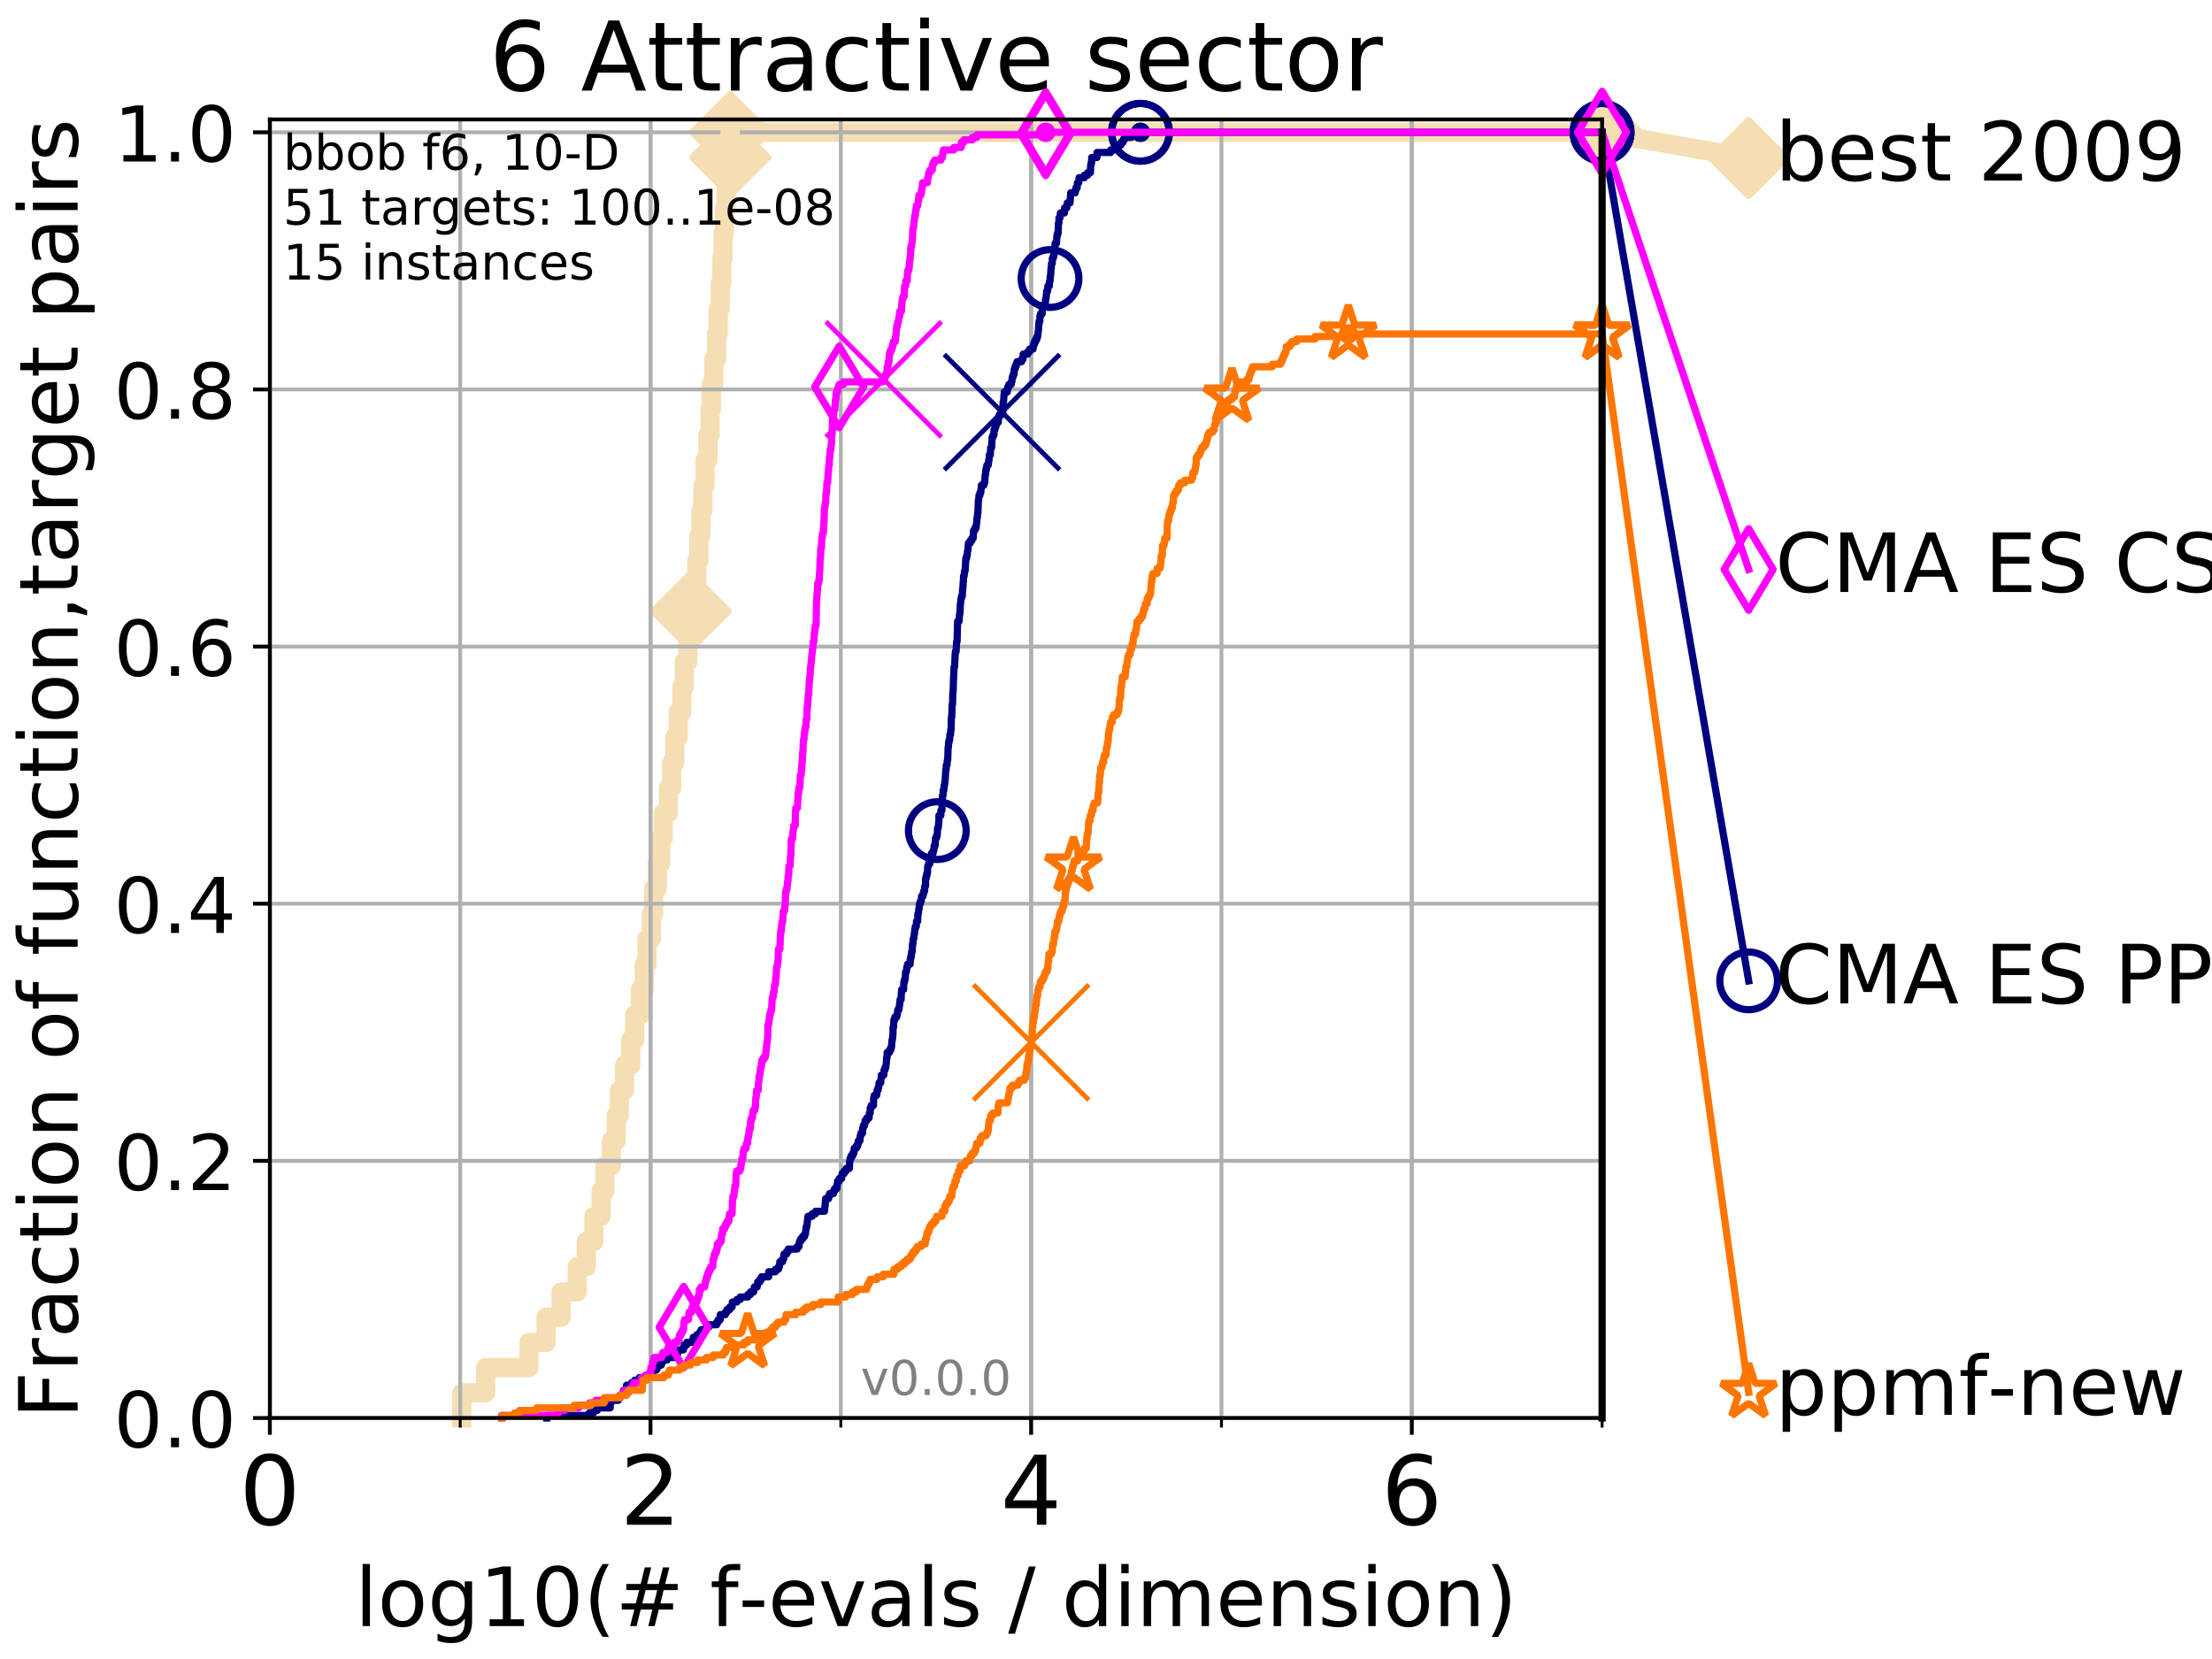<?xml version="1.0" encoding="utf-8" standalone="no"?>
<!DOCTYPE svg PUBLIC "-//W3C//DTD SVG 1.1//EN"
  "http://www.w3.org/Graphics/SVG/1.1/DTD/svg11.dtd">
<!-- Created with matplotlib (http://matplotlib.org/) -->
<svg height="345pt" version="1.1" viewBox="0 0 460 345" width="460pt" xmlns="http://www.w3.org/2000/svg" xmlns:xlink="http://www.w3.org/1999/xlink">
 <defs>
  <style type="text/css">
*{stroke-linecap:butt;stroke-linejoin:round;}
  </style>
 </defs>
 <g id="figure_1">
  <g id="patch_1">
   <path d="M 0 345.6 
L 460.8 345.6 
L 460.8 0 
L 0 0 
z
" style="fill:#ffffff;"/>
  </g>
  <g id="axes_1">
   <g id="patch_2">
    <path d="M 56.12 294.88 
L 333.168 294.88 
L 333.168 24.84 
L 56.12 24.84 
z
" style="fill:#ffffff;"/>
   </g>
   <g id="line2d_1">
    <path d="M 96.039 294.88 
L 96.039 289.638 
L 100.984 289.638 
L 100.984 284.395 
L 110.015 284.395 
L 110.015 279.153 
L 113.579 279.153 
L 113.579 273.91 
L 116.683 273.91 
L 116.683 268.668 
L 120.035 268.668 
L 120.035 263.425 
L 121.929 263.425 
L 121.929 258.183 
L 123.499 258.183 
L 123.499 252.94 
L 125.001 252.94 
L 125.001 247.698 
L 125.795 247.698 
L 125.795 242.455 
L 127.143 242.455 
L 127.143 237.213 
L 128.134 237.213 
L 128.134 231.97 
L 128.799 231.97 
L 128.799 226.728 
L 129.891 226.728 
L 129.891 221.485 
L 131.181 221.485 
L 131.181 216.243 
L 131.991 216.243 
L 131.991 211 
L 133.196 211 
L 133.196 205.758 
L 133.974 205.758 
L 133.974 200.515 
L 134.539 200.515 
L 134.539 195.273 
L 135.465 195.273 
L 135.465 190.03 
L 135.934 190.03 
L 135.934 184.788 
L 136.679 184.788 
L 136.679 179.546 
L 137.377 179.546 
L 137.377 174.303 
L 137.931 174.303 
L 137.931 169.061 
L 139.002 169.061 
L 139.002 163.818 
L 139.68 163.818 
L 139.68 158.576 
L 140.32 158.576 
L 140.32 153.333 
L 141.035 153.333 
L 141.035 148.091 
L 141.805 148.091 
L 141.805 142.848 
L 142.303 142.848 
L 142.303 137.606 
L 143.052 137.606 
L 143.052 132.363 
L 143.653 132.363 
L 143.653 127.121 
L 144.296 127.121 
L 144.296 121.878 
L 144.915 121.878 
L 144.915 116.636 
L 145.342 116.636 
L 145.342 111.393 
L 145.767 111.393 
L 145.767 106.151 
L 146.182 106.151 
L 146.182 100.908 
L 146.632 100.908 
L 146.632 95.666 
L 147.225 95.666 
L 147.225 90.423 
L 147.657 90.423 
L 147.657 85.181 
L 147.923 85.181 
L 147.923 79.938 
L 148.442 79.938 
L 148.442 74.696 
L 149.008 74.696 
L 149.008 69.453 
L 149.367 69.453 
L 149.367 64.211 
L 149.779 64.211 
L 149.779 58.969 
L 150.108 58.969 
L 150.108 53.726 
L 150.353 53.726 
L 150.353 48.484 
L 150.672 48.484 
L 150.672 43.241 
L 150.999 43.241 
L 150.999 37.999 
L 151.36 37.999 
L 151.36 32.756 
L 151.852 32.756 
L 151.852 27.514 
L 333.168 27.514 
" style="fill:none;stroke:#f5deb3;stroke-linecap:square;stroke-width:4;"/>
   </g>
   <g id="line2d_2">
    <defs>
     <path d="M -0 7.778 
L 7.778 0 
L 0 -7.778 
L -7.778 -0 
z
" id="mc511221666" style="stroke:#f5deb3;stroke-linejoin:miter;stroke-width:1.5;"/>
    </defs>
    <g>
     <use style="fill:#f5deb3;stroke:#f5deb3;stroke-linejoin:miter;stroke-width:1.5;" x="143.653" xlink:href="#mc511221666" y="127.121"/>
     <use style="fill:#f5deb3;stroke:#f5deb3;stroke-linejoin:miter;stroke-width:1.5;" x="151.852" xlink:href="#mc511221666" y="32.756"/>
     <use style="fill:#f5deb3;stroke:#f5deb3;stroke-linejoin:miter;stroke-width:1.5;" x="151.852" xlink:href="#mc511221666" y="27.514"/>
     <use style="fill:#f5deb3;stroke:#f5deb3;stroke-linejoin:miter;stroke-width:1.5;" x="151.852" xlink:href="#mc511221666" y="27.514"/>
     <use style="fill:#f5deb3;stroke:#f5deb3;stroke-linejoin:miter;stroke-width:1.5;" x="333.168" xlink:href="#mc511221666" y="27.514"/>
    </g>
   </g>
   <g id="line2d_3">
    <path style="fill:none;stroke:#f5deb3;stroke-linecap:square;stroke-width:4;"/>
    <g/>
   </g>
   <g id="line2d_4">
    <path d="M 333.168 27.514 
L 363.643 32.861 
" style="fill:none;stroke:#f5deb3;stroke-linecap:square;stroke-width:4;"/>
    <g>
     <use style="fill:#f5deb3;stroke:#f5deb3;stroke-linejoin:miter;stroke-width:1.5;" x="333.168" xlink:href="#mc511221666" y="27.514"/>
     <use style="fill:#f5deb3;stroke:#f5deb3;stroke-linejoin:miter;stroke-width:1.5;" x="363.643" xlink:href="#mc511221666" y="32.861"/>
    </g>
   </g>
   <g id="matplotlib.axis_1">
    <g id="xtick_1">
     <g id="line2d_5">
      <path clip-path="url(#pfdbe81a568)" d="M 56.12 294.88 
L 56.12 24.84 
" style="fill:none;stroke:#b0b0b0;stroke-linecap:square;stroke-width:0.8;"/>
     </g>
     <g id="line2d_6">
      <defs>
       <path d="M 0 0 
L 0 3.5 
" id="m14b790b8ff" style="stroke:#000000;stroke-width:0.8;"/>
      </defs>
      <g>
       <use style="stroke:#000000;stroke-width:0.8;" x="56.12" xlink:href="#m14b790b8ff" y="294.88"/>
      </g>
     </g>
     <g id="text_1">
      <!-- 0 -->
      <defs>
       <path d="M 31.781 66.406 
Q 24.172 66.406 20.328 58.906 
Q 16.5 51.422 16.5 36.375 
Q 16.5 21.391 20.328 13.891 
Q 24.172 6.391 31.781 6.391 
Q 39.453 6.391 43.281 13.891 
Q 47.125 21.391 47.125 36.375 
Q 47.125 51.422 43.281 58.906 
Q 39.453 66.406 31.781 66.406 
z
M 31.781 74.219 
Q 44.047 74.219 50.516 64.516 
Q 56.984 54.828 56.984 36.375 
Q 56.984 17.969 50.516 8.266 
Q 44.047 -1.422 31.781 -1.422 
Q 19.531 -1.422 13.062 8.266 
Q 6.594 17.969 6.594 36.375 
Q 6.594 54.828 13.062 64.516 
Q 19.531 74.219 31.781 74.219 
z
" id="DejaVuSans-30"/>
      </defs>
      <g transform="translate(49.758 317.077)scale(0.2 -0.2)">
       <use xlink:href="#DejaVuSans-30"/>
      </g>
     </g>
    </g>
    <g id="xtick_2">
     <g id="line2d_7">
      <path clip-path="url(#pfdbe81a568)" d="M 135.277 294.88 
L 135.277 24.84 
" style="fill:none;stroke:#b0b0b0;stroke-linecap:square;stroke-width:0.8;"/>
     </g>
     <g id="line2d_8">
      <g>
       <use style="stroke:#000000;stroke-width:0.8;" x="135.277" xlink:href="#m14b790b8ff" y="294.88"/>
      </g>
     </g>
     <g id="text_2">
      <!-- 2 -->
      <defs>
       <path d="M 19.188 8.297 
L 53.609 8.297 
L 53.609 0 
L 7.328 0 
L 7.328 8.297 
Q 12.938 14.109 22.625 23.891 
Q 32.328 33.688 34.812 36.531 
Q 39.547 41.844 41.422 45.531 
Q 43.312 49.219 43.312 52.781 
Q 43.312 58.594 39.234 62.25 
Q 35.156 65.922 28.609 65.922 
Q 23.969 65.922 18.812 64.312 
Q 13.672 62.703 7.812 59.422 
L 7.812 69.391 
Q 13.766 71.781 18.938 73 
Q 24.125 74.219 28.422 74.219 
Q 39.75 74.219 46.484 68.547 
Q 53.219 62.891 53.219 53.422 
Q 53.219 48.922 51.531 44.891 
Q 49.859 40.875 45.406 35.406 
Q 44.188 33.984 37.641 27.219 
Q 31.109 20.453 19.188 8.297 
z
" id="DejaVuSans-32"/>
      </defs>
      <g transform="translate(128.914 317.077)scale(0.2 -0.2)">
       <use xlink:href="#DejaVuSans-32"/>
      </g>
     </g>
    </g>
    <g id="xtick_3">
     <g id="line2d_9">
      <path clip-path="url(#pfdbe81a568)" d="M 214.433 294.88 
L 214.433 24.84 
" style="fill:none;stroke:#b0b0b0;stroke-linecap:square;stroke-width:0.8;"/>
     </g>
     <g id="line2d_10">
      <g>
       <use style="stroke:#000000;stroke-width:0.8;" x="214.433" xlink:href="#m14b790b8ff" y="294.88"/>
      </g>
     </g>
     <g id="text_3">
      <!-- 4 -->
      <defs>
       <path d="M 37.797 64.312 
L 12.891 25.391 
L 37.797 25.391 
z
M 35.203 72.906 
L 47.609 72.906 
L 47.609 25.391 
L 58.016 25.391 
L 58.016 17.188 
L 47.609 17.188 
L 47.609 0 
L 37.797 0 
L 37.797 17.188 
L 4.891 17.188 
L 4.891 26.703 
z
" id="DejaVuSans-34"/>
      </defs>
      <g transform="translate(208.071 317.077)scale(0.2 -0.2)">
       <use xlink:href="#DejaVuSans-34"/>
      </g>
     </g>
    </g>
    <g id="xtick_4">
     <g id="line2d_11">
      <path clip-path="url(#pfdbe81a568)" d="M 293.59 294.88 
L 293.59 24.84 
" style="fill:none;stroke:#b0b0b0;stroke-linecap:square;stroke-width:0.8;"/>
     </g>
     <g id="line2d_12">
      <g>
       <use style="stroke:#000000;stroke-width:0.8;" x="293.59" xlink:href="#m14b790b8ff" y="294.88"/>
      </g>
     </g>
     <g id="text_4">
      <!-- 6 -->
      <defs>
       <path d="M 33.016 40.375 
Q 26.375 40.375 22.484 35.828 
Q 18.609 31.297 18.609 23.391 
Q 18.609 15.531 22.484 10.953 
Q 26.375 6.391 33.016 6.391 
Q 39.656 6.391 43.531 10.953 
Q 47.406 15.531 47.406 23.391 
Q 47.406 31.297 43.531 35.828 
Q 39.656 40.375 33.016 40.375 
z
M 52.594 71.297 
L 52.594 62.312 
Q 48.875 64.062 45.094 64.984 
Q 41.312 65.922 37.594 65.922 
Q 27.828 65.922 22.672 59.328 
Q 17.531 52.734 16.797 39.406 
Q 19.672 43.656 24.016 45.922 
Q 28.375 48.188 33.594 48.188 
Q 44.578 48.188 50.953 41.516 
Q 57.328 34.859 57.328 23.391 
Q 57.328 12.156 50.688 5.359 
Q 44.047 -1.422 33.016 -1.422 
Q 20.359 -1.422 13.672 8.266 
Q 6.984 17.969 6.984 36.375 
Q 6.984 53.656 15.188 63.938 
Q 23.391 74.219 37.203 74.219 
Q 40.922 74.219 44.703 73.484 
Q 48.484 72.75 52.594 71.297 
z
" id="DejaVuSans-36"/>
      </defs>
      <g transform="translate(287.227 317.077)scale(0.2 -0.2)">
       <use xlink:href="#DejaVuSans-36"/>
      </g>
     </g>
    </g>
    <g id="xtick_5">
     <g id="line2d_13">
      <path clip-path="url(#pfdbe81a568)" d="M 56.12 294.88 
L 56.12 24.84 
" style="fill:none;stroke:#b0b0b0;stroke-linecap:square;stroke-width:0.8;"/>
     </g>
     <g id="line2d_14">
      <defs>
       <path d="M 0 0 
L 0 2 
" id="m579b727bfe" style="stroke:#000000;stroke-width:0.6;"/>
      </defs>
      <g>
       <use style="stroke:#000000;stroke-width:0.6;" x="56.12" xlink:href="#m579b727bfe" y="294.88"/>
      </g>
     </g>
    </g>
    <g id="xtick_6">
     <g id="line2d_15">
      <path clip-path="url(#pfdbe81a568)" d="M 95.698 294.88 
L 95.698 24.84 
" style="fill:none;stroke:#b0b0b0;stroke-linecap:square;stroke-width:0.8;"/>
     </g>
     <g id="line2d_16">
      <g>
       <use style="stroke:#000000;stroke-width:0.6;" x="95.698" xlink:href="#m579b727bfe" y="294.88"/>
      </g>
     </g>
    </g>
    <g id="xtick_7">
     <g id="line2d_17">
      <path clip-path="url(#pfdbe81a568)" d="M 135.277 294.88 
L 135.277 24.84 
" style="fill:none;stroke:#b0b0b0;stroke-linecap:square;stroke-width:0.8;"/>
     </g>
     <g id="line2d_18">
      <g>
       <use style="stroke:#000000;stroke-width:0.6;" x="135.277" xlink:href="#m579b727bfe" y="294.88"/>
      </g>
     </g>
    </g>
    <g id="xtick_8">
     <g id="line2d_19">
      <path clip-path="url(#pfdbe81a568)" d="M 174.855 294.88 
L 174.855 24.84 
" style="fill:none;stroke:#b0b0b0;stroke-linecap:square;stroke-width:0.8;"/>
     </g>
     <g id="line2d_20">
      <g>
       <use style="stroke:#000000;stroke-width:0.6;" x="174.855" xlink:href="#m579b727bfe" y="294.88"/>
      </g>
     </g>
    </g>
    <g id="xtick_9">
     <g id="line2d_21">
      <path clip-path="url(#pfdbe81a568)" d="M 214.433 294.88 
L 214.433 24.84 
" style="fill:none;stroke:#b0b0b0;stroke-linecap:square;stroke-width:0.8;"/>
     </g>
     <g id="line2d_22">
      <g>
       <use style="stroke:#000000;stroke-width:0.6;" x="214.433" xlink:href="#m579b727bfe" y="294.88"/>
      </g>
     </g>
    </g>
    <g id="xtick_10">
     <g id="line2d_23">
      <path clip-path="url(#pfdbe81a568)" d="M 254.011 294.88 
L 254.011 24.84 
" style="fill:none;stroke:#b0b0b0;stroke-linecap:square;stroke-width:0.8;"/>
     </g>
     <g id="line2d_24">
      <g>
       <use style="stroke:#000000;stroke-width:0.6;" x="254.011" xlink:href="#m579b727bfe" y="294.88"/>
      </g>
     </g>
    </g>
    <g id="xtick_11">
     <g id="line2d_25">
      <path clip-path="url(#pfdbe81a568)" d="M 293.59 294.88 
L 293.59 24.84 
" style="fill:none;stroke:#b0b0b0;stroke-linecap:square;stroke-width:0.8;"/>
     </g>
     <g id="line2d_26">
      <g>
       <use style="stroke:#000000;stroke-width:0.6;" x="293.59" xlink:href="#m579b727bfe" y="294.88"/>
      </g>
     </g>
    </g>
    <g id="xtick_12">
     <g id="line2d_27">
      <path clip-path="url(#pfdbe81a568)" d="M 333.168 294.88 
L 333.168 24.84 
" style="fill:none;stroke:#b0b0b0;stroke-linecap:square;stroke-width:0.8;"/>
     </g>
     <g id="line2d_28">
      <g>
       <use style="stroke:#000000;stroke-width:0.6;" x="333.168" xlink:href="#m579b727bfe" y="294.88"/>
      </g>
     </g>
    </g>
    <g id="text_5">
     <!-- log10(# f-evals / dimension) -->
     <defs>
      <path d="M 9.422 75.984 
L 18.406 75.984 
L 18.406 0 
L 9.422 0 
z
" id="DejaVuSans-6c"/>
      <path d="M 30.609 48.391 
Q 23.391 48.391 19.188 42.75 
Q 14.984 37.109 14.984 27.297 
Q 14.984 17.484 19.156 11.844 
Q 23.344 6.203 30.609 6.203 
Q 37.797 6.203 41.984 11.859 
Q 46.188 17.531 46.188 27.297 
Q 46.188 37.016 41.984 42.703 
Q 37.797 48.391 30.609 48.391 
z
M 30.609 56 
Q 42.328 56 49.016 48.375 
Q 55.719 40.766 55.719 27.297 
Q 55.719 13.875 49.016 6.219 
Q 42.328 -1.422 30.609 -1.422 
Q 18.844 -1.422 12.172 6.219 
Q 5.516 13.875 5.516 27.297 
Q 5.516 40.766 12.172 48.375 
Q 18.844 56 30.609 56 
z
" id="DejaVuSans-6f"/>
      <path d="M 45.406 27.984 
Q 45.406 37.75 41.375 43.109 
Q 37.359 48.484 30.078 48.484 
Q 22.859 48.484 18.828 43.109 
Q 14.797 37.75 14.797 27.984 
Q 14.797 18.266 18.828 12.891 
Q 22.859 7.516 30.078 7.516 
Q 37.359 7.516 41.375 12.891 
Q 45.406 18.266 45.406 27.984 
z
M 54.391 6.781 
Q 54.391 -7.172 48.188 -13.984 
Q 42 -20.797 29.203 -20.797 
Q 24.469 -20.797 20.266 -20.094 
Q 16.062 -19.391 12.109 -17.922 
L 12.109 -9.188 
Q 16.062 -11.328 19.922 -12.344 
Q 23.781 -13.375 27.781 -13.375 
Q 36.625 -13.375 41.016 -8.766 
Q 45.406 -4.156 45.406 5.172 
L 45.406 9.625 
Q 42.625 4.781 38.281 2.391 
Q 33.938 0 27.875 0 
Q 17.828 0 11.672 7.656 
Q 5.516 15.328 5.516 27.984 
Q 5.516 40.672 11.672 48.328 
Q 17.828 56 27.875 56 
Q 33.938 56 38.281 53.609 
Q 42.625 51.219 45.406 46.391 
L 45.406 54.688 
L 54.391 54.688 
z
" id="DejaVuSans-67"/>
      <path d="M 12.406 8.297 
L 28.516 8.297 
L 28.516 63.922 
L 10.984 60.406 
L 10.984 69.391 
L 28.422 72.906 
L 38.281 72.906 
L 38.281 8.297 
L 54.391 8.297 
L 54.391 0 
L 12.406 0 
z
" id="DejaVuSans-31"/>
      <path d="M 31 75.875 
Q 24.469 64.656 21.281 53.656 
Q 18.109 42.672 18.109 31.391 
Q 18.109 20.125 21.312 9.062 
Q 24.516 -2 31 -13.188 
L 23.188 -13.188 
Q 15.875 -1.703 12.234 9.375 
Q 8.594 20.453 8.594 31.391 
Q 8.594 42.281 12.203 53.312 
Q 15.828 64.359 23.188 75.875 
z
" id="DejaVuSans-28"/>
      <path d="M 51.125 44 
L 36.922 44 
L 32.812 27.688 
L 47.125 27.688 
z
M 43.797 71.781 
L 38.719 51.516 
L 52.984 51.516 
L 58.109 71.781 
L 65.922 71.781 
L 60.891 51.516 
L 76.125 51.516 
L 76.125 44 
L 58.984 44 
L 54.984 27.688 
L 70.516 27.688 
L 70.516 20.219 
L 53.078 20.219 
L 48 0 
L 40.188 0 
L 45.219 20.219 
L 30.906 20.219 
L 25.875 0 
L 18.016 0 
L 23.094 20.219 
L 7.719 20.219 
L 7.719 27.688 
L 24.906 27.688 
L 29 44 
L 13.281 44 
L 13.281 51.516 
L 30.906 51.516 
L 35.891 71.781 
z
" id="DejaVuSans-23"/>
      <path id="DejaVuSans-20"/>
      <path d="M 37.109 75.984 
L 37.109 68.5 
L 28.516 68.5 
Q 23.688 68.5 21.797 66.547 
Q 19.922 64.594 19.922 59.516 
L 19.922 54.688 
L 34.719 54.688 
L 34.719 47.703 
L 19.922 47.703 
L 19.922 0 
L 10.891 0 
L 10.891 47.703 
L 2.297 47.703 
L 2.297 54.688 
L 10.891 54.688 
L 10.891 58.5 
Q 10.891 67.625 15.141 71.797 
Q 19.391 75.984 28.609 75.984 
z
" id="DejaVuSans-66"/>
      <path d="M 4.891 31.391 
L 31.203 31.391 
L 31.203 23.391 
L 4.891 23.391 
z
" id="DejaVuSans-2d"/>
      <path d="M 56.203 29.594 
L 56.203 25.203 
L 14.891 25.203 
Q 15.484 15.922 20.484 11.062 
Q 25.484 6.203 34.422 6.203 
Q 39.594 6.203 44.453 7.469 
Q 49.312 8.734 54.109 11.281 
L 54.109 2.781 
Q 49.266 0.734 44.188 -0.344 
Q 39.109 -1.422 33.891 -1.422 
Q 20.797 -1.422 13.156 6.188 
Q 5.516 13.812 5.516 26.812 
Q 5.516 40.234 12.766 48.109 
Q 20.016 56 32.328 56 
Q 43.359 56 49.781 48.891 
Q 56.203 41.797 56.203 29.594 
z
M 47.219 32.234 
Q 47.125 39.594 43.094 43.984 
Q 39.062 48.391 32.422 48.391 
Q 24.906 48.391 20.391 44.141 
Q 15.875 39.891 15.188 32.172 
z
" id="DejaVuSans-65"/>
      <path d="M 2.984 54.688 
L 12.5 54.688 
L 29.594 8.797 
L 46.688 54.688 
L 56.203 54.688 
L 35.688 0 
L 23.484 0 
z
" id="DejaVuSans-76"/>
      <path d="M 34.281 27.484 
Q 23.391 27.484 19.188 25 
Q 14.984 22.516 14.984 16.5 
Q 14.984 11.719 18.141 8.906 
Q 21.297 6.109 26.703 6.109 
Q 34.188 6.109 38.703 11.406 
Q 43.219 16.703 43.219 25.484 
L 43.219 27.484 
z
M 52.203 31.203 
L 52.203 0 
L 43.219 0 
L 43.219 8.297 
Q 40.141 3.328 35.547 0.953 
Q 30.953 -1.422 24.312 -1.422 
Q 15.922 -1.422 10.953 3.297 
Q 6 8.016 6 15.922 
Q 6 25.141 12.172 29.828 
Q 18.359 34.516 30.609 34.516 
L 43.219 34.516 
L 43.219 35.406 
Q 43.219 41.609 39.141 45 
Q 35.062 48.391 27.688 48.391 
Q 23 48.391 18.547 47.266 
Q 14.109 46.141 10.016 43.891 
L 10.016 52.203 
Q 14.938 54.109 19.578 55.047 
Q 24.219 56 28.609 56 
Q 40.484 56 46.344 49.844 
Q 52.203 43.703 52.203 31.203 
z
" id="DejaVuSans-61"/>
      <path d="M 44.281 53.078 
L 44.281 44.578 
Q 40.484 46.531 36.375 47.5 
Q 32.281 48.484 27.875 48.484 
Q 21.188 48.484 17.844 46.438 
Q 14.5 44.391 14.5 40.281 
Q 14.5 37.156 16.891 35.375 
Q 19.281 33.594 26.516 31.984 
L 29.594 31.297 
Q 39.156 29.25 43.188 25.516 
Q 47.219 21.781 47.219 15.094 
Q 47.219 7.469 41.188 3.016 
Q 35.156 -1.422 24.609 -1.422 
Q 20.219 -1.422 15.453 -0.562 
Q 10.688 0.297 5.422 2 
L 5.422 11.281 
Q 10.406 8.688 15.234 7.391 
Q 20.062 6.109 24.812 6.109 
Q 31.156 6.109 34.562 8.281 
Q 37.984 10.453 37.984 14.406 
Q 37.984 18.062 35.516 20.016 
Q 33.062 21.969 24.703 23.781 
L 21.578 24.516 
Q 13.234 26.266 9.516 29.906 
Q 5.812 33.547 5.812 39.891 
Q 5.812 47.609 11.281 51.797 
Q 16.75 56 26.812 56 
Q 31.781 56 36.172 55.266 
Q 40.578 54.547 44.281 53.078 
z
" id="DejaVuSans-73"/>
      <path d="M 25.391 72.906 
L 33.688 72.906 
L 8.297 -9.281 
L 0 -9.281 
z
" id="DejaVuSans-2f"/>
      <path d="M 45.406 46.391 
L 45.406 75.984 
L 54.391 75.984 
L 54.391 0 
L 45.406 0 
L 45.406 8.203 
Q 42.578 3.328 38.25 0.953 
Q 33.938 -1.422 27.875 -1.422 
Q 17.969 -1.422 11.734 6.484 
Q 5.516 14.406 5.516 27.297 
Q 5.516 40.188 11.734 48.094 
Q 17.969 56 27.875 56 
Q 33.938 56 38.25 53.625 
Q 42.578 51.266 45.406 46.391 
z
M 14.797 27.297 
Q 14.797 17.391 18.875 11.75 
Q 22.953 6.109 30.078 6.109 
Q 37.203 6.109 41.297 11.75 
Q 45.406 17.391 45.406 27.297 
Q 45.406 37.203 41.297 42.844 
Q 37.203 48.484 30.078 48.484 
Q 22.953 48.484 18.875 42.844 
Q 14.797 37.203 14.797 27.297 
z
" id="DejaVuSans-64"/>
      <path d="M 9.422 54.688 
L 18.406 54.688 
L 18.406 0 
L 9.422 0 
z
M 9.422 75.984 
L 18.406 75.984 
L 18.406 64.594 
L 9.422 64.594 
z
" id="DejaVuSans-69"/>
      <path d="M 52 44.188 
Q 55.375 50.25 60.062 53.125 
Q 64.75 56 71.094 56 
Q 79.641 56 84.281 50.016 
Q 88.922 44.047 88.922 33.016 
L 88.922 0 
L 79.891 0 
L 79.891 32.719 
Q 79.891 40.578 77.094 44.375 
Q 74.312 48.188 68.609 48.188 
Q 61.625 48.188 57.562 43.547 
Q 53.516 38.922 53.516 30.906 
L 53.516 0 
L 44.484 0 
L 44.484 32.719 
Q 44.484 40.625 41.703 44.406 
Q 38.922 48.188 33.109 48.188 
Q 26.219 48.188 22.156 43.531 
Q 18.109 38.875 18.109 30.906 
L 18.109 0 
L 9.078 0 
L 9.078 54.688 
L 18.109 54.688 
L 18.109 46.188 
Q 21.188 51.219 25.484 53.609 
Q 29.781 56 35.688 56 
Q 41.656 56 45.828 52.969 
Q 50 49.953 52 44.188 
z
" id="DejaVuSans-6d"/>
      <path d="M 54.891 33.016 
L 54.891 0 
L 45.906 0 
L 45.906 32.719 
Q 45.906 40.484 42.875 44.328 
Q 39.844 48.188 33.797 48.188 
Q 26.516 48.188 22.312 43.547 
Q 18.109 38.922 18.109 30.906 
L 18.109 0 
L 9.078 0 
L 9.078 54.688 
L 18.109 54.688 
L 18.109 46.188 
Q 21.344 51.125 25.703 53.562 
Q 30.078 56 35.797 56 
Q 45.219 56 50.047 50.172 
Q 54.891 44.344 54.891 33.016 
z
" id="DejaVuSans-6e"/>
      <path d="M 8.016 75.875 
L 15.828 75.875 
Q 23.141 64.359 26.781 53.312 
Q 30.422 42.281 30.422 31.391 
Q 30.422 20.453 26.781 9.375 
Q 23.141 -1.703 15.828 -13.188 
L 8.016 -13.188 
Q 14.5 -2 17.703 9.062 
Q 20.906 20.125 20.906 31.391 
Q 20.906 42.672 17.703 53.656 
Q 14.5 64.656 8.016 75.875 
z
" id="DejaVuSans-29"/>
     </defs>
     <g transform="translate(73.803 338.154)scale(0.17 -0.17)">
      <use xlink:href="#DejaVuSans-6c"/>
      <use x="27.783" xlink:href="#DejaVuSans-6f"/>
      <use x="88.965" xlink:href="#DejaVuSans-67"/>
      <use x="152.441" xlink:href="#DejaVuSans-31"/>
      <use x="216.064" xlink:href="#DejaVuSans-30"/>
      <use x="279.688" xlink:href="#DejaVuSans-28"/>
      <use x="318.701" xlink:href="#DejaVuSans-23"/>
      <use x="402.49" xlink:href="#DejaVuSans-20"/>
      <use x="434.277" xlink:href="#DejaVuSans-66"/>
      <use x="469.404" xlink:href="#DejaVuSans-2d"/>
      <use x="505.488" xlink:href="#DejaVuSans-65"/>
      <use x="567.012" xlink:href="#DejaVuSans-76"/>
      <use x="626.191" xlink:href="#DejaVuSans-61"/>
      <use x="687.471" xlink:href="#DejaVuSans-6c"/>
      <use x="715.254" xlink:href="#DejaVuSans-73"/>
      <use x="767.354" xlink:href="#DejaVuSans-20"/>
      <use x="799.141" xlink:href="#DejaVuSans-2f"/>
      <use x="832.832" xlink:href="#DejaVuSans-20"/>
      <use x="864.619" xlink:href="#DejaVuSans-64"/>
      <use x="928.096" xlink:href="#DejaVuSans-69"/>
      <use x="955.879" xlink:href="#DejaVuSans-6d"/>
      <use x="1053.291" xlink:href="#DejaVuSans-65"/>
      <use x="1114.814" xlink:href="#DejaVuSans-6e"/>
      <use x="1178.193" xlink:href="#DejaVuSans-73"/>
      <use x="1230.293" xlink:href="#DejaVuSans-69"/>
      <use x="1258.076" xlink:href="#DejaVuSans-6f"/>
      <use x="1319.258" xlink:href="#DejaVuSans-6e"/>
      <use x="1382.637" xlink:href="#DejaVuSans-29"/>
     </g>
    </g>
   </g>
   <g id="matplotlib.axis_2">
    <g id="ytick_1">
     <g id="line2d_29">
      <path clip-path="url(#pfdbe81a568)" d="M 56.12 294.88 
L 333.168 294.88 
" style="fill:none;stroke:#b0b0b0;stroke-linecap:square;stroke-width:0.8;"/>
     </g>
     <g id="line2d_30">
      <defs>
       <path d="M 0 0 
L -3.5 0 
" id="m169a4c3966" style="stroke:#000000;stroke-width:0.8;"/>
      </defs>
      <g>
       <use style="stroke:#000000;stroke-width:0.8;" x="56.12" xlink:href="#m169a4c3966" y="294.88"/>
      </g>
     </g>
     <g id="text_6">
      <!-- 0.0 -->
      <defs>
       <path d="M 10.688 12.406 
L 21 12.406 
L 21 0 
L 10.688 0 
z
" id="DejaVuSans-2e"/>
      </defs>
      <g transform="translate(23.675 300.959)scale(0.16 -0.16)">
       <use xlink:href="#DejaVuSans-30"/>
       <use x="63.623" xlink:href="#DejaVuSans-2e"/>
       <use x="95.41" xlink:href="#DejaVuSans-30"/>
      </g>
     </g>
    </g>
    <g id="ytick_2">
     <g id="line2d_31">
      <path clip-path="url(#pfdbe81a568)" d="M 56.12 241.407 
L 333.168 241.407 
" style="fill:none;stroke:#b0b0b0;stroke-linecap:square;stroke-width:0.8;"/>
     </g>
     <g id="line2d_32">
      <g>
       <use style="stroke:#000000;stroke-width:0.8;" x="56.12" xlink:href="#m169a4c3966" y="241.407"/>
      </g>
     </g>
     <g id="text_7">
      <!-- 0.2 -->
      <g transform="translate(23.675 247.485)scale(0.16 -0.16)">
       <use xlink:href="#DejaVuSans-30"/>
       <use x="63.623" xlink:href="#DejaVuSans-2e"/>
       <use x="95.41" xlink:href="#DejaVuSans-32"/>
      </g>
     </g>
    </g>
    <g id="ytick_3">
     <g id="line2d_33">
      <path clip-path="url(#pfdbe81a568)" d="M 56.12 187.933 
L 333.168 187.933 
" style="fill:none;stroke:#b0b0b0;stroke-linecap:square;stroke-width:0.8;"/>
     </g>
     <g id="line2d_34">
      <g>
       <use style="stroke:#000000;stroke-width:0.8;" x="56.12" xlink:href="#m169a4c3966" y="187.933"/>
      </g>
     </g>
     <g id="text_8">
      <!-- 0.4 -->
      <g transform="translate(23.675 194.012)scale(0.16 -0.16)">
       <use xlink:href="#DejaVuSans-30"/>
       <use x="63.623" xlink:href="#DejaVuSans-2e"/>
       <use x="95.41" xlink:href="#DejaVuSans-34"/>
      </g>
     </g>
    </g>
    <g id="ytick_4">
     <g id="line2d_35">
      <path clip-path="url(#pfdbe81a568)" d="M 56.12 134.46 
L 333.168 134.46 
" style="fill:none;stroke:#b0b0b0;stroke-linecap:square;stroke-width:0.8;"/>
     </g>
     <g id="line2d_36">
      <g>
       <use style="stroke:#000000;stroke-width:0.8;" x="56.12" xlink:href="#m169a4c3966" y="134.46"/>
      </g>
     </g>
     <g id="text_9">
      <!-- 0.6 -->
      <g transform="translate(23.675 140.539)scale(0.16 -0.16)">
       <use xlink:href="#DejaVuSans-30"/>
       <use x="63.623" xlink:href="#DejaVuSans-2e"/>
       <use x="95.41" xlink:href="#DejaVuSans-36"/>
      </g>
     </g>
    </g>
    <g id="ytick_5">
     <g id="line2d_37">
      <path clip-path="url(#pfdbe81a568)" d="M 56.12 80.987 
L 333.168 80.987 
" style="fill:none;stroke:#b0b0b0;stroke-linecap:square;stroke-width:0.8;"/>
     </g>
     <g id="line2d_38">
      <g>
       <use style="stroke:#000000;stroke-width:0.8;" x="56.12" xlink:href="#m169a4c3966" y="80.987"/>
      </g>
     </g>
     <g id="text_10">
      <!-- 0.8 -->
      <defs>
       <path d="M 31.781 34.625 
Q 24.75 34.625 20.719 30.859 
Q 16.703 27.094 16.703 20.516 
Q 16.703 13.922 20.719 10.156 
Q 24.75 6.391 31.781 6.391 
Q 38.812 6.391 42.859 10.172 
Q 46.922 13.969 46.922 20.516 
Q 46.922 27.094 42.891 30.859 
Q 38.875 34.625 31.781 34.625 
z
M 21.922 38.812 
Q 15.578 40.375 12.031 44.719 
Q 8.5 49.078 8.5 55.328 
Q 8.5 64.062 14.719 69.141 
Q 20.953 74.219 31.781 74.219 
Q 42.672 74.219 48.875 69.141 
Q 55.078 64.062 55.078 55.328 
Q 55.078 49.078 51.531 44.719 
Q 48 40.375 41.703 38.812 
Q 48.828 37.156 52.797 32.312 
Q 56.781 27.484 56.781 20.516 
Q 56.781 9.906 50.312 4.234 
Q 43.844 -1.422 31.781 -1.422 
Q 19.734 -1.422 13.25 4.234 
Q 6.781 9.906 6.781 20.516 
Q 6.781 27.484 10.781 32.312 
Q 14.797 37.156 21.922 38.812 
z
M 18.312 54.391 
Q 18.312 48.734 21.844 45.562 
Q 25.391 42.391 31.781 42.391 
Q 38.141 42.391 41.719 45.562 
Q 45.312 48.734 45.312 54.391 
Q 45.312 60.062 41.719 63.234 
Q 38.141 66.406 31.781 66.406 
Q 25.391 66.406 21.844 63.234 
Q 18.312 60.062 18.312 54.391 
z
" id="DejaVuSans-38"/>
      </defs>
      <g transform="translate(23.675 87.066)scale(0.16 -0.16)">
       <use xlink:href="#DejaVuSans-30"/>
       <use x="63.623" xlink:href="#DejaVuSans-2e"/>
       <use x="95.41" xlink:href="#DejaVuSans-38"/>
      </g>
     </g>
    </g>
    <g id="ytick_6">
     <g id="line2d_39">
      <path clip-path="url(#pfdbe81a568)" d="M 56.12 27.514 
L 333.168 27.514 
" style="fill:none;stroke:#b0b0b0;stroke-linecap:square;stroke-width:0.8;"/>
     </g>
     <g id="line2d_40">
      <g>
       <use style="stroke:#000000;stroke-width:0.8;" x="56.12" xlink:href="#m169a4c3966" y="27.514"/>
      </g>
     </g>
     <g id="text_11">
      <!-- 1.0 -->
      <g transform="translate(23.675 33.592)scale(0.16 -0.16)">
       <use xlink:href="#DejaVuSans-31"/>
       <use x="63.623" xlink:href="#DejaVuSans-2e"/>
       <use x="95.41" xlink:href="#DejaVuSans-30"/>
      </g>
     </g>
    </g>
    <g id="text_12">
     <!-- Fraction of function,target pairs -->
     <defs>
      <path d="M 9.812 72.906 
L 51.703 72.906 
L 51.703 64.594 
L 19.672 64.594 
L 19.672 43.109 
L 48.578 43.109 
L 48.578 34.812 
L 19.672 34.812 
L 19.672 0 
L 9.812 0 
z
" id="DejaVuSans-46"/>
      <path d="M 41.109 46.297 
Q 39.594 47.172 37.812 47.578 
Q 36.031 48 33.891 48 
Q 26.266 48 22.188 43.047 
Q 18.109 38.094 18.109 28.812 
L 18.109 0 
L 9.078 0 
L 9.078 54.688 
L 18.109 54.688 
L 18.109 46.188 
Q 20.953 51.172 25.484 53.578 
Q 30.031 56 36.531 56 
Q 37.453 56 38.578 55.875 
Q 39.703 55.766 41.062 55.516 
z
" id="DejaVuSans-72"/>
      <path d="M 48.781 52.594 
L 48.781 44.188 
Q 44.969 46.297 41.141 47.344 
Q 37.312 48.391 33.406 48.391 
Q 24.656 48.391 19.812 42.844 
Q 14.984 37.312 14.984 27.297 
Q 14.984 17.281 19.812 11.734 
Q 24.656 6.203 33.406 6.203 
Q 37.312 6.203 41.141 7.25 
Q 44.969 8.297 48.781 10.406 
L 48.781 2.094 
Q 45.016 0.344 40.984 -0.531 
Q 36.969 -1.422 32.422 -1.422 
Q 20.062 -1.422 12.781 6.344 
Q 5.516 14.109 5.516 27.297 
Q 5.516 40.672 12.859 48.328 
Q 20.219 56 33.016 56 
Q 37.156 56 41.109 55.141 
Q 45.062 54.297 48.781 52.594 
z
" id="DejaVuSans-63"/>
      <path d="M 18.312 70.219 
L 18.312 54.688 
L 36.812 54.688 
L 36.812 47.703 
L 18.312 47.703 
L 18.312 18.016 
Q 18.312 11.328 20.141 9.422 
Q 21.969 7.516 27.594 7.516 
L 36.812 7.516 
L 36.812 0 
L 27.594 0 
Q 17.188 0 13.234 3.875 
Q 9.281 7.766 9.281 18.016 
L 9.281 47.703 
L 2.688 47.703 
L 2.688 54.688 
L 9.281 54.688 
L 9.281 70.219 
z
" id="DejaVuSans-74"/>
      <path d="M 8.5 21.578 
L 8.5 54.688 
L 17.484 54.688 
L 17.484 21.922 
Q 17.484 14.156 20.5 10.266 
Q 23.531 6.391 29.594 6.391 
Q 36.859 6.391 41.078 11.031 
Q 45.312 15.672 45.312 23.688 
L 45.312 54.688 
L 54.297 54.688 
L 54.297 0 
L 45.312 0 
L 45.312 8.406 
Q 42.047 3.422 37.719 1 
Q 33.406 -1.422 27.688 -1.422 
Q 18.266 -1.422 13.375 4.438 
Q 8.5 10.297 8.5 21.578 
z
M 31.109 56 
z
" id="DejaVuSans-75"/>
      <path d="M 11.719 12.406 
L 22.016 12.406 
L 22.016 4 
L 14.016 -11.625 
L 7.719 -11.625 
L 11.719 4 
z
" id="DejaVuSans-2c"/>
      <path d="M 18.109 8.203 
L 18.109 -20.797 
L 9.078 -20.797 
L 9.078 54.688 
L 18.109 54.688 
L 18.109 46.391 
Q 20.953 51.266 25.266 53.625 
Q 29.594 56 35.594 56 
Q 45.562 56 51.781 48.094 
Q 58.016 40.188 58.016 27.297 
Q 58.016 14.406 51.781 6.484 
Q 45.562 -1.422 35.594 -1.422 
Q 29.594 -1.422 25.266 0.953 
Q 20.953 3.328 18.109 8.203 
z
M 48.688 27.297 
Q 48.688 37.203 44.609 42.844 
Q 40.531 48.484 33.406 48.484 
Q 26.266 48.484 22.188 42.844 
Q 18.109 37.203 18.109 27.297 
Q 18.109 17.391 22.188 11.75 
Q 26.266 6.109 33.406 6.109 
Q 40.531 6.109 44.609 11.75 
Q 48.688 17.391 48.688 27.297 
z
" id="DejaVuSans-70"/>
     </defs>
     <g transform="translate(16.14 294.999)rotate(-90)scale(0.17 -0.17)">
      <use xlink:href="#DejaVuSans-46"/>
      <use x="57.41" xlink:href="#DejaVuSans-72"/>
      <use x="98.523" xlink:href="#DejaVuSans-61"/>
      <use x="159.803" xlink:href="#DejaVuSans-63"/>
      <use x="214.783" xlink:href="#DejaVuSans-74"/>
      <use x="253.992" xlink:href="#DejaVuSans-69"/>
      <use x="281.775" xlink:href="#DejaVuSans-6f"/>
      <use x="342.957" xlink:href="#DejaVuSans-6e"/>
      <use x="406.336" xlink:href="#DejaVuSans-20"/>
      <use x="438.123" xlink:href="#DejaVuSans-6f"/>
      <use x="499.305" xlink:href="#DejaVuSans-66"/>
      <use x="534.51" xlink:href="#DejaVuSans-20"/>
      <use x="566.297" xlink:href="#DejaVuSans-66"/>
      <use x="601.502" xlink:href="#DejaVuSans-75"/>
      <use x="664.881" xlink:href="#DejaVuSans-6e"/>
      <use x="728.26" xlink:href="#DejaVuSans-63"/>
      <use x="783.24" xlink:href="#DejaVuSans-74"/>
      <use x="822.449" xlink:href="#DejaVuSans-69"/>
      <use x="850.232" xlink:href="#DejaVuSans-6f"/>
      <use x="911.414" xlink:href="#DejaVuSans-6e"/>
      <use x="974.793" xlink:href="#DejaVuSans-2c"/>
      <use x="1006.58" xlink:href="#DejaVuSans-74"/>
      <use x="1045.789" xlink:href="#DejaVuSans-61"/>
      <use x="1107.068" xlink:href="#DejaVuSans-72"/>
      <use x="1148.166" xlink:href="#DejaVuSans-67"/>
      <use x="1211.643" xlink:href="#DejaVuSans-65"/>
      <use x="1273.166" xlink:href="#DejaVuSans-74"/>
      <use x="1312.375" xlink:href="#DejaVuSans-20"/>
      <use x="1344.162" xlink:href="#DejaVuSans-70"/>
      <use x="1407.639" xlink:href="#DejaVuSans-61"/>
      <use x="1468.918" xlink:href="#DejaVuSans-69"/>
      <use x="1496.701" xlink:href="#DejaVuSans-72"/>
      <use x="1537.814" xlink:href="#DejaVuSans-73"/>
     </g>
    </g>
   </g>
   <g id="line2d_41">
    <defs>
     <path d="M 0 1.5 
C 0.398 1.5 0.779 1.342 1.061 1.061 
C 1.342 0.779 1.5 0.398 1.5 0 
C 1.5 -0.398 1.342 -0.779 1.061 -1.061 
C 0.779 -1.342 0.398 -1.5 0 -1.5 
C -0.398 -1.5 -0.779 -1.342 -1.061 -1.061 
C -1.342 -0.779 -1.5 -0.398 -1.5 0 
C -1.5 0.398 -1.342 0.779 -1.061 1.061 
C -0.779 1.342 -0.398 1.5 0 1.5 
z
" id="me4d740b973" style="stroke:#f5deb3;"/>
    </defs>
    <g>
     <use style="fill:#f5deb3;stroke:#f5deb3;" x="151.852" xlink:href="#me4d740b973" y="27.514"/>
     <use style="fill:#f5deb3;stroke:#f5deb3;" x="151.852" xlink:href="#me4d740b973" y="27.514"/>
    </g>
   </g>
   <g id="line2d_42">
    <defs>
     <path d="M 0 1.5 
C 0.398 1.5 0.779 1.342 1.061 1.061 
C 1.342 0.779 1.5 0.398 1.5 0 
C 1.5 -0.398 1.342 -0.779 1.061 -1.061 
C 0.779 -1.342 0.398 -1.5 0 -1.5 
C -0.398 -1.5 -0.779 -1.342 -1.061 -1.061 
C -1.342 -0.779 -1.5 -0.398 -1.5 0 
C -1.5 0.398 -1.342 0.779 -1.061 1.061 
C -0.779 1.342 -0.398 1.5 0 1.5 
z
" id="mcd09f0d5ca" style="stroke:#000080;"/>
    </defs>
    <g>
     <use style="fill:#000080;stroke:#000080;" x="237.169" xlink:href="#mcd09f0d5ca" y="27.514"/>
     <use style="fill:#000080;stroke:#000080;" x="237.169" xlink:href="#mcd09f0d5ca" y="27.514"/>
    </g>
   </g>
   <g id="line2d_43">
    <path d="M 113.7 294.88 
L 113.7 294.356 
L 122.517 294.356 
L 122.517 293.832 
L 123.431 293.832 
L 123.431 293.307 
L 124.201 293.307 
L 124.201 292.783 
L 126.893 292.783 
L 126.921 291.735 
L 127.087 291.735 
L 127.087 291.21 
L 128.597 291.21 
L 128.597 290.686 
L 128.898 290.686 
L 128.898 290.162 
L 129.582 290.162 
L 129.678 289.113 
L 130.24 289.113 
L 130.286 288.065 
L 131.333 288.065 
L 131.333 287.541 
L 131.991 287.541 
L 131.991 287.016 
L 132.962 287.016 
L 132.962 286.492 
L 134.735 286.492 
L 134.735 285.968 
L 135.121 285.968 
L 135.121 285.444 
L 135.735 285.444 
L 135.735 284.919 
L 136.504 284.919 
L 136.504 284.395 
L 136.821 284.395 
L 136.821 283.871 
L 137.544 283.871 
L 137.544 283.347 
L 137.768 283.347 
L 137.768 282.822 
L 138.737 282.822 
L 138.737 282.298 
L 140.307 282.298 
L 140.307 281.774 
L 140.85 281.774 
L 140.85 281.25 
L 141.023 281.25 
L 141.023 280.725 
L 142.108 280.725 
L 142.108 280.201 
L 142.315 280.201 
L 142.315 279.677 
L 142.821 279.677 
L 142.821 279.153 
L 144.04 279.153 
L 144.04 278.628 
L 144.173 278.628 
L 144.173 278.104 
L 144.886 278.104 
L 144.886 277.58 
L 145.504 277.58 
L 145.504 277.056 
L 145.795 277.056 
L 145.795 276.531 
L 146.782 276.531 
L 146.782 276.007 
L 147.404 276.007 
L 147.404 275.483 
L 149.046 275.483 
L 149.046 274.959 
L 149.352 274.959 
L 149.352 274.434 
L 149.786 274.434 
L 149.786 273.386 
L 150.847 273.386 
L 150.847 272.862 
L 151.177 272.862 
L 151.177 272.337 
L 151.76 272.337 
L 151.76 271.813 
L 152.234 271.813 
L 152.298 270.765 
L 153.224 270.765 
L 153.224 270.24 
L 153.947 270.24 
L 153.947 269.716 
L 155.531 269.716 
L 155.531 269.192 
L 156.062 269.192 
L 156.062 268.668 
L 156.726 268.668 
L 156.726 268.143 
L 156.878 268.143 
L 156.878 267.619 
L 157.46 267.619 
L 157.46 267.095 
L 157.573 267.095 
L 157.573 266.571 
L 158.046 266.571 
L 158.046 266.046 
L 158.354 266.046 
L 158.354 265.522 
L 159.845 265.522 
L 159.845 264.474 
L 161.248 264.474 
L 161.248 263.949 
L 161.895 263.949 
L 161.895 263.425 
L 162.088 263.425 
L 162.174 262.377 
L 162.733 262.377 
L 162.733 261.852 
L 162.961 261.852 
L 163.03 260.804 
L 163.565 260.804 
L 163.565 260.28 
L 163.913 260.28 
L 163.913 259.755 
L 165.777 259.755 
L 165.777 259.231 
L 166.163 259.231 
L 166.243 258.183 
L 166.488 258.183 
L 166.488 257.658 
L 166.899 257.658 
L 166.899 257.134 
L 167.336 257.134 
L 167.336 256.61 
L 167.498 256.61 
L 167.59 255.561 
L 167.668 255.561 
L 167.668 255.037 
L 167.796 255.037 
L 167.894 253.989 
L 167.91 253.989 
L 168.02 252.94 
L 168.9 252.94 
L 168.9 252.416 
L 169.616 252.416 
L 169.616 251.892 
L 171.454 251.892 
L 171.557 250.843 
L 171.584 250.843 
L 171.683 249.27 
L 172.318 249.27 
L 172.318 248.746 
L 172.51 248.746 
L 172.51 248.222 
L 173.305 248.222 
L 173.305 247.698 
L 173.563 247.698 
L 173.563 247.173 
L 174.047 247.173 
L 174.107 246.125 
L 174.191 246.125 
L 174.191 245.601 
L 174.534 245.601 
L 174.534 245.076 
L 175.029 245.076 
L 175.121 244.028 
L 175.565 244.028 
L 175.565 243.504 
L 175.974 243.504 
L 175.974 242.979 
L 176.632 242.979 
L 176.707 241.407 
L 176.778 241.407 
L 176.778 240.882 
L 176.998 240.882 
L 176.998 240.358 
L 177.326 240.358 
L 177.326 239.834 
L 177.57 239.834 
L 177.647 238.785 
L 178.079 238.785 
L 178.079 238.261 
L 178.382 238.261 
L 178.382 237.737 
L 178.502 237.737 
L 178.502 237.213 
L 178.837 237.213 
L 178.885 236.164 
L 179.035 236.164 
L 179.035 235.64 
L 179.379 235.64 
L 179.398 234.592 
L 179.532 234.592 
L 179.532 234.067 
L 179.795 234.067 
L 179.795 233.543 
L 179.911 233.543 
L 179.911 233.019 
L 180.247 233.019 
L 180.247 232.495 
L 180.727 232.495 
L 180.8 231.446 
L 180.963 231.446 
L 180.965 230.398 
L 181.168 230.398 
L 181.168 229.873 
L 181.645 229.873 
L 181.688 228.301 
L 181.813 228.301 
L 181.813 227.776 
L 182.311 227.776 
L 182.409 226.728 
L 182.596 226.728 
L 182.596 226.204 
L 182.714 226.204 
L 182.82 225.155 
L 183.153 225.155 
L 183.224 224.107 
L 183.27 224.107 
L 183.27 223.582 
L 183.783 223.582 
L 183.84 222.534 
L 184.034 222.534 
L 184.034 222.01 
L 184.214 222.01 
L 184.322 220.961 
L 184.33 220.961 
L 184.384 219.913 
L 184.485 219.913 
L 184.498 218.864 
L 184.969 218.864 
L 184.969 218.34 
L 185.25 218.34 
L 185.25 217.816 
L 185.396 217.816 
L 185.506 216.243 
L 185.585 216.243 
L 185.667 215.194 
L 185.697 215.194 
L 185.713 213.622 
L 185.821 213.622 
L 185.899 212.049 
L 186.091 212.049 
L 186.091 211.525 
L 186.481 211.525 
L 186.481 211 
L 186.609 211 
L 186.708 209.952 
L 186.956 209.952 
L 187.055 208.903 
L 187.104 208.903 
L 187.179 207.855 
L 187.398 207.855 
L 187.448 206.282 
L 187.523 206.282 
L 187.523 205.758 
L 187.91 205.758 
L 187.959 204.185 
L 188.106 204.185 
L 188.106 203.661 
L 188.233 203.661 
L 188.334 202.088 
L 188.492 202.088 
L 188.593 201.04 
L 188.737 201.04 
L 188.737 200.515 
L 189.259 200.515 
L 189.299 199.467 
L 189.388 199.467 
L 189.388 198.943 
L 189.507 198.943 
L 189.577 197.894 
L 189.703 197.894 
L 189.759 196.321 
L 189.841 196.321 
L 189.888 195.273 
L 190.002 195.273 
L 190.107 194.224 
L 190.171 194.224 
L 190.248 193.176 
L 190.346 193.176 
L 190.346 192.652 
L 190.559 192.652 
L 190.591 191.603 
L 190.834 191.603 
L 190.88 190.03 
L 190.971 190.03 
L 191.073 188.982 
L 191.139 188.982 
L 191.204 187.933 
L 191.393 187.933 
L 191.393 187.409 
L 191.572 187.409 
L 191.65 186.361 
L 191.957 186.361 
L 191.957 185.836 
L 192.087 185.836 
L 192.087 185.312 
L 192.278 185.312 
L 192.318 184.264 
L 192.47 184.264 
L 192.489 182.691 
L 192.596 182.691 
L 192.596 182.167 
L 192.733 182.167 
L 192.733 181.642 
L 192.865 181.642 
L 192.932 180.07 
L 193.102 180.07 
L 193.102 179.546 
L 193.404 179.546 
L 193.485 177.973 
L 193.705 177.973 
L 193.705 177.449 
L 194.047 177.449 
L 194.047 176.924 
L 194.197 176.924 
L 194.265 175.876 
L 194.467 175.876 
L 194.535 174.303 
L 194.75 174.303 
L 194.75 173.779 
L 194.898 173.779 
L 194.973 172.206 
L 195.107 172.206 
L 195.189 171.158 
L 195.237 171.158 
L 195.259 169.585 
L 195.649 169.585 
L 195.664 168.536 
L 195.875 168.536 
L 195.975 165.915 
L 195.999 165.915 
L 195.999 165.391 
L 196.113 165.391 
L 196.127 164.342 
L 196.287 164.342 
L 196.339 163.294 
L 196.429 163.294 
L 196.536 162.245 
L 196.562 162.245 
L 196.672 160.148 
L 196.751 160.148 
L 196.783 159.1 
L 196.938 159.1 
L 197.005 158.051 
L 197.085 158.051 
L 197.166 155.43 
L 197.221 155.43 
L 197.273 154.382 
L 197.36 154.382 
L 197.36 153.857 
L 197.488 153.857 
L 197.524 152.809 
L 197.665 152.809 
L 197.722 151.76 
L 197.787 151.76 
L 197.849 149.139 
L 197.916 149.139 
L 198.004 146.518 
L 198.078 146.518 
L 198.151 143.897 
L 198.207 143.897 
L 198.308 140.751 
L 198.319 140.751 
L 198.414 138.654 
L 198.524 138.654 
L 198.628 136.033 
L 198.67 136.033 
L 198.67 135.509 
L 198.826 135.509 
L 198.937 133.412 
L 199.033 133.412 
L 199.139 129.218 
L 199.442 129.218 
L 199.547 127.645 
L 199.622 127.645 
L 199.723 125.548 
L 199.761 125.548 
L 199.848 124.499 
L 199.939 124.499 
L 199.939 123.975 
L 200.109 123.975 
L 200.185 122.403 
L 200.235 122.403 
L 200.313 120.83 
L 200.357 120.83 
L 200.369 119.781 
L 200.502 119.781 
L 200.598 118.733 
L 200.708 118.733 
L 200.815 116.636 
L 200.841 116.636 
L 200.841 116.112 
L 201.013 116.112 
L 201.013 115.587 
L 201.13 115.587 
L 201.209 114.539 
L 201.283 114.539 
L 201.381 112.966 
L 201.749 112.966 
L 201.749 112.442 
L 202.102 112.442 
L 202.102 111.918 
L 202.38 111.918 
L 202.449 110.345 
L 202.697 110.345 
L 202.697 109.821 
L 202.988 109.821 
L 203.068 108.772 
L 203.117 108.772 
L 203.166 107.724 
L 203.228 107.724 
L 203.31 106.675 
L 203.366 106.675 
L 203.458 104.054 
L 203.515 104.054 
L 203.592 103.005 
L 203.779 103.005 
L 203.779 102.481 
L 203.952 102.481 
L 204.042 101.433 
L 204.083 101.433 
L 204.083 100.908 
L 204.611 100.908 
L 204.611 100.384 
L 204.786 100.384 
L 204.862 98.811 
L 204.941 98.811 
L 204.989 97.763 
L 205.114 97.763 
L 205.114 97.239 
L 205.227 97.239 
L 205.227 96.714 
L 205.524 96.714 
L 205.613 95.666 
L 205.677 95.666 
L 205.723 94.617 
L 205.937 94.617 
L 206.025 93.045 
L 206.233 93.045 
L 206.309 90.948 
L 206.494 90.948 
L 206.494 90.423 
L 206.714 90.423 
L 206.714 89.375 
L 206.903 89.375 
L 206.903 88.851 
L 207.073 88.851 
L 207.073 88.326 
L 207.246 88.326 
L 207.246 87.802 
L 207.61 87.802 
L 207.644 86.754 
L 207.812 86.754 
L 207.812 86.229 
L 208.328 86.229 
L 208.328 85.705 
L 208.516 85.705 
L 208.615 83.608 
L 208.691 83.608 
L 208.794 82.035 
L 208.851 82.035 
L 208.851 81.511 
L 209.475 81.511 
L 209.569 80.463 
L 209.812 80.463 
L 209.812 79.938 
L 210.283 79.938 
L 210.283 79.414 
L 210.425 79.414 
L 210.519 78.366 
L 210.69 78.366 
L 210.69 77.841 
L 210.89 77.841 
L 210.909 76.793 
L 211.067 76.793 
L 211.067 76.269 
L 211.291 76.269 
L 211.291 75.744 
L 211.481 75.744 
L 211.481 75.22 
L 212.444 75.22 
L 212.444 74.696 
L 212.743 74.696 
L 212.775 73.647 
L 213.723 73.647 
L 213.723 73.123 
L 214.125 73.123 
L 214.125 72.599 
L 214.83 72.599 
L 214.83 72.075 
L 214.943 72.075 
L 214.943 71.55 
L 215.136 71.55 
L 215.136 71.026 
L 215.392 71.026 
L 215.392 70.502 
L 215.651 70.502 
L 215.651 69.978 
L 215.796 69.978 
L 215.899 68.929 
L 215.936 68.929 
L 216.032 67.356 
L 216.073 67.356 
L 216.073 66.832 
L 216.238 66.832 
L 216.243 65.784 
L 216.378 65.784 
L 216.378 65.259 
L 216.726 65.259 
L 216.733 64.211 
L 216.873 64.211 
L 216.873 63.687 
L 217.2 63.687 
L 217.2 63.163 
L 217.375 63.163 
L 217.458 62.114 
L 217.535 62.114 
L 217.618 61.066 
L 217.654 61.066 
L 217.654 60.541 
L 217.866 60.541 
L 217.904 59.493 
L 218.209 59.493 
L 218.26 58.444 
L 218.361 58.444 
L 218.41 57.396 
L 218.475 57.396 
L 218.568 55.823 
L 218.607 55.823 
L 218.675 54.775 
L 218.824 54.775 
L 218.832 53.726 
L 219.031 53.726 
L 219.031 53.202 
L 219.188 53.202 
L 219.297 51.629 
L 219.347 51.629 
L 219.425 50.581 
L 219.706 50.581 
L 219.789 49.008 
L 219.909 49.008 
L 219.909 48.484 
L 220.053 48.484 
L 220.108 46.387 
L 220.213 46.387 
L 220.218 45.338 
L 220.429 45.338 
L 220.515 44.29 
L 221.356 44.29 
L 221.379 43.241 
L 221.839 43.241 
L 221.839 42.717 
L 221.959 42.717 
L 221.959 42.193 
L 222.521 42.193 
L 222.626 40.62 
L 222.653 40.62 
L 222.653 40.096 
L 223.596 40.096 
L 223.596 39.571 
L 223.742 39.571 
L 223.742 39.047 
L 223.999 39.047 
L 224.063 37.999 
L 224.329 37.999 
L 224.399 36.95 
L 225.51 36.95 
L 225.51 36.426 
L 226.19 36.426 
L 226.19 35.902 
L 226.764 35.902 
L 226.808 34.329 
L 226.908 34.329 
L 226.908 33.805 
L 227.024 33.805 
L 227.028 32.756 
L 228.124 32.756 
L 228.128 31.708 
L 230.961 31.708 
L 230.961 31.183 
L 232.049 31.183 
L 232.049 30.659 
L 232.604 30.659 
L 232.604 30.135 
L 233.136 30.135 
L 233.136 29.611 
L 233.535 29.611 
L 233.535 29.086 
L 233.83 29.086 
L 233.83 28.562 
L 235.29 28.562 
L 235.29 28.038 
L 237.169 28.038 
L 237.169 27.514 
L 333.168 27.514 
L 333.168 27.514 
" style="fill:none;stroke:#000080;stroke-linecap:square;stroke-width:1.5;"/>
   </g>
   <g id="line2d_44">
    <defs>
     <path d="M 0 6 
C 1.591 6 3.117 5.368 4.243 4.243 
C 5.368 3.117 6 1.591 6 0 
C 6 -1.591 5.368 -3.117 4.243 -4.243 
C 3.117 -5.368 1.591 -6 0 -6 
C -1.591 -6 -3.117 -5.368 -4.243 -4.243 
C -5.368 -3.117 -6 -1.591 -6 0 
C -6 1.591 -5.368 3.117 -4.243 4.243 
C -3.117 5.368 -1.591 6 0 6 
z
" id="m6d1d615b20" style="stroke:#000080;stroke-width:1.5;"/>
    </defs>
    <g>
     <use style="fill:none;stroke:#000080;stroke-width:1.5;" x="194.92" xlink:href="#m6d1d615b20" y="172.73"/>
     <use style="fill:none;stroke:#000080;stroke-width:1.5;" x="218.361" xlink:href="#m6d1d615b20" y="57.92"/>
     <use style="fill:none;stroke:#000080;stroke-width:1.5;" x="237.169" xlink:href="#m6d1d615b20" y="27.514"/>
     <use style="fill:none;stroke:#000080;stroke-width:1.5;" x="237.169" xlink:href="#m6d1d615b20" y="27.514"/>
     <use style="fill:none;stroke:#000080;stroke-width:1.5;" x="333.168" xlink:href="#m6d1d615b20" y="27.514"/>
    </g>
   </g>
   <g id="line2d_45">
    <path style="fill:none;stroke:#000080;stroke-linecap:square;stroke-width:1.5;"/>
    <g/>
   </g>
   <g id="line2d_46">
    <path clip-path="url(#pfdbe81a568)" d="M 208.371 85.705 
" style="fill:none;stroke:#000080;stroke-linecap:square;stroke-width:1.5;"/>
    <defs>
     <path d="M -12 12 
L 12 -12 
M -12 -12 
L 12 12 
" id="m16c732b33a" style="stroke:#000080;"/>
    </defs>
    <g clip-path="url(#pfdbe81a568)">
     <use style="fill:#000080;stroke:#000080;" x="208.371" xlink:href="#m16c732b33a" y="85.705"/>
    </g>
   </g>
   <g id="line2d_47">
    <defs>
     <path d="M 0 1.5 
C 0.398 1.5 0.779 1.342 1.061 1.061 
C 1.342 0.779 1.5 0.398 1.5 0 
C 1.5 -0.398 1.342 -0.779 1.061 -1.061 
C 0.779 -1.342 0.398 -1.5 0 -1.5 
C -0.398 -1.5 -0.779 -1.342 -1.061 -1.061 
C -1.342 -0.779 -1.5 -0.398 -1.5 0 
C -1.5 0.398 -1.342 0.779 -1.061 1.061 
C -0.779 1.342 -0.398 1.5 0 1.5 
z
" id="ma09e82bbdc" style="stroke:#ff00ff;"/>
    </defs>
    <g>
     <use style="fill:#ff00ff;stroke:#ff00ff;" x="217.456" xlink:href="#ma09e82bbdc" y="27.514"/>
     <use style="fill:#ff00ff;stroke:#ff00ff;" x="217.456" xlink:href="#ma09e82bbdc" y="27.514"/>
    </g>
   </g>
   <g id="line2d_48">
    <path d="M 104.306 294.88 
L 104.306 294.356 
L 115.852 294.356 
L 115.852 293.832 
L 116.168 293.832 
L 116.168 293.307 
L 117.475 293.307 
L 117.475 292.783 
L 120.365 292.783 
L 120.365 292.259 
L 122.625 292.259 
L 122.625 291.735 
L 123.904 291.735 
L 123.904 291.21 
L 125.973 291.21 
L 125.973 290.686 
L 128.948 290.686 
L 128.948 290.162 
L 129.462 290.162 
L 129.462 289.638 
L 129.891 289.638 
L 129.891 289.113 
L 131.225 289.113 
L 131.225 288.589 
L 131.633 288.589 
L 131.633 288.065 
L 131.781 288.065 
L 131.781 287.541 
L 133.331 287.541 
L 133.427 286.492 
L 134.158 286.492 
L 134.158 285.968 
L 135.294 285.968 
L 135.362 284.395 
L 135.667 284.395 
L 135.667 283.347 
L 135.901 283.347 
L 135.984 282.298 
L 137.574 282.298 
L 137.574 281.774 
L 137.828 281.774 
L 137.828 281.25 
L 138.751 281.25 
L 138.751 280.725 
L 138.919 280.725 
L 138.919 280.201 
L 140.036 280.201 
L 140.14 279.153 
L 140.924 279.153 
L 140.924 278.628 
L 141.219 278.628 
L 141.328 277.58 
L 141.64 277.58 
L 141.64 277.056 
L 141.922 277.056 
L 141.922 276.531 
L 142.166 276.531 
L 142.212 274.959 
L 142.349 274.959 
L 142.349 274.434 
L 143.183 274.434 
L 143.291 272.862 
L 143.842 272.862 
L 143.915 271.813 
L 144.214 271.813 
L 144.214 271.289 
L 144.326 271.289 
L 144.326 270.765 
L 144.935 270.765 
L 144.935 270.24 
L 145.12 270.24 
L 145.12 269.716 
L 145.313 269.716 
L 145.313 269.192 
L 145.456 269.192 
L 145.456 268.143 
L 145.795 268.143 
L 145.795 267.619 
L 146.561 267.619 
L 146.65 266.571 
L 146.782 266.571 
L 146.782 266.046 
L 146.94 266.046 
L 146.94 265.522 
L 147.139 265.522 
L 147.139 264.998 
L 147.311 264.998 
L 147.311 264.474 
L 147.548 264.474 
L 147.548 263.949 
L 147.799 263.949 
L 147.799 263.425 
L 148.225 263.425 
L 148.281 261.852 
L 148.466 261.852 
L 148.545 260.804 
L 148.782 260.804 
L 148.782 260.28 
L 149.031 260.28 
L 149.031 259.755 
L 149.162 259.755 
L 149.162 258.707 
L 149.601 258.707 
L 149.601 258.183 
L 149.992 258.183 
L 150.043 256.61 
L 150.246 256.61 
L 150.274 255.561 
L 150.693 255.561 
L 150.693 255.037 
L 150.916 255.037 
L 150.916 254.513 
L 151.211 254.513 
L 151.211 253.989 
L 151.561 253.989 
L 151.641 252.94 
L 151.701 252.94 
L 151.701 252.416 
L 152.247 252.416 
L 152.317 249.795 
L 152.362 249.795 
L 152.419 248.746 
L 152.633 248.746 
L 152.702 247.698 
L 152.771 247.698 
L 152.808 246.649 
L 153.005 246.649 
L 153.072 244.028 
L 153.188 244.028 
L 153.188 243.504 
L 153.883 243.504 
L 153.883 242.979 
L 154.039 242.979 
L 154.132 241.931 
L 154.2 241.931 
L 154.297 240.882 
L 154.489 240.882 
L 154.573 239.31 
L 154.735 239.31 
L 154.735 238.785 
L 155.173 238.785 
L 155.232 237.737 
L 155.478 237.737 
L 155.499 236.689 
L 155.61 236.689 
L 155.61 236.164 
L 155.731 236.164 
L 155.772 235.116 
L 155.892 235.116 
L 155.892 234.592 
L 156.042 234.592 
L 156.098 233.019 
L 156.246 233.019 
L 156.246 232.495 
L 156.488 232.495 
L 156.538 231.446 
L 156.612 231.446 
L 156.612 230.922 
L 156.961 230.922 
L 156.961 230.398 
L 157.083 230.398 
L 157.174 228.301 
L 157.246 228.301 
L 157.347 226.728 
L 157.677 226.728 
L 157.737 225.155 
L 157.788 225.155 
L 157.899 223.582 
L 158.046 223.582 
L 158.142 222.01 
L 158.318 222.01 
L 158.39 220.961 
L 158.435 220.961 
L 158.435 220.437 
L 158.762 220.437 
L 158.762 219.913 
L 159.139 219.913 
L 159.139 219.388 
L 159.251 219.388 
L 159.357 217.816 
L 159.412 217.816 
L 159.483 216.767 
L 159.538 216.767 
L 159.609 215.719 
L 159.663 215.719 
L 159.696 213.097 
L 159.853 213.097 
L 159.923 212.049 
L 160.013 212.049 
L 160.046 211 
L 160.183 211 
L 160.183 210.476 
L 160.344 210.476 
L 160.344 209.952 
L 160.48 209.952 
L 160.555 207.855 
L 160.63 207.855 
L 160.63 207.331 
L 160.806 207.331 
L 160.845 206.282 
L 160.988 206.282 
L 161.084 204.709 
L 161.251 204.709 
L 161.32 203.137 
L 161.425 203.137 
L 161.485 201.04 
L 161.641 201.04 
L 161.745 199.991 
L 161.793 199.991 
L 161.884 197.37 
L 162.185 197.37 
L 162.268 194.749 
L 162.314 194.749 
L 162.332 193.7 
L 162.488 193.7 
L 162.565 192.127 
L 162.653 192.127 
L 162.653 191.603 
L 162.764 191.603 
L 162.858 190.03 
L 162.879 190.03 
L 162.879 189.506 
L 163.118 189.506 
L 163.22 188.458 
L 163.264 188.458 
L 163.375 185.836 
L 163.409 185.836 
L 163.409 185.312 
L 163.545 185.312 
L 163.545 184.788 
L 163.687 184.788 
L 163.792 183.215 
L 163.884 183.215 
L 163.884 182.167 
L 164.004 182.167 
L 164.078 180.07 
L 164.302 180.07 
L 164.381 177.973 
L 164.46 177.973 
L 164.551 174.827 
L 164.604 174.827 
L 164.604 174.303 
L 164.846 174.303 
L 164.935 172.73 
L 164.983 172.73 
L 165.066 171.682 
L 165.364 171.682 
L 165.438 168.536 
L 165.498 168.536 
L 165.498 168.012 
L 165.829 168.012 
L 165.934 165.915 
L 165.954 165.915 
L 165.983 164.867 
L 166.106 164.867 
L 166.109 163.818 
L 166.336 163.818 
L 166.426 161.197 
L 166.588 161.197 
L 166.682 160.148 
L 166.71 160.148 
L 166.771 158.576 
L 166.828 158.576 
L 166.913 156.479 
L 166.976 156.479 
L 167.065 153.857 
L 167.189 153.857 
L 167.256 152.285 
L 167.384 152.285 
L 167.442 151.236 
L 167.595 151.236 
L 167.627 149.663 
L 167.783 149.663 
L 167.848 147.042 
L 167.938 147.042 
L 168.022 145.469 
L 168.053 145.469 
L 168.086 144.421 
L 168.185 144.421 
L 168.271 141.8 
L 168.312 141.8 
L 168.387 140.751 
L 168.442 140.751 
L 168.549 138.654 
L 168.608 138.654 
L 168.69 137.606 
L 168.736 137.606 
L 168.834 136.033 
L 168.881 136.033 
L 168.968 134.984 
L 169.019 134.984 
L 169.122 133.412 
L 169.256 133.412 
L 169.315 131.839 
L 169.382 131.839 
L 169.455 130.79 
L 169.507 130.79 
L 169.507 130.266 
L 169.7 130.266 
L 169.807 125.024 
L 169.839 125.024 
L 169.908 123.451 
L 169.969 123.451 
L 170.049 121.354 
L 170.226 121.354 
L 170.226 120.83 
L 170.349 120.83 
L 170.443 118.733 
L 170.476 118.733 
L 170.549 116.112 
L 170.624 116.112 
L 170.69 114.015 
L 170.821 114.015 
L 170.896 111.918 
L 170.963 111.918 
L 171.062 110.869 
L 171.216 110.869 
L 171.311 108.772 
L 171.358 108.772 
L 171.44 105.627 
L 171.538 105.627 
L 171.615 104.578 
L 171.71 104.578 
L 171.77 102.481 
L 171.889 102.481 
L 171.96 100.384 
L 172.12 100.384 
L 172.214 98.287 
L 172.266 98.287 
L 172.366 96.714 
L 172.451 96.714 
L 172.491 95.142 
L 172.573 95.142 
L 172.65 93.569 
L 172.784 93.569 
L 172.846 92.52 
L 172.904 92.52 
L 172.975 90.423 
L 173.036 90.423 
L 173.145 87.278 
L 173.205 87.278 
L 173.213 86.229 
L 173.367 86.229 
L 173.373 85.181 
L 173.615 85.181 
L 173.725 83.084 
L 173.826 83.084 
L 173.846 82.035 
L 173.939 82.035 
L 173.939 81.511 
L 174.132 81.511 
L 174.132 80.987 
L 174.299 80.987 
L 174.299 80.463 
L 174.513 80.463 
L 174.513 79.938 
L 175.42 79.938 
L 175.42 79.414 
L 183.615 79.414 
L 183.615 78.89 
L 183.938 78.89 
L 183.938 78.366 
L 184.141 78.366 
L 184.141 77.841 
L 184.426 77.841 
L 184.504 76.269 
L 184.66 76.269 
L 184.717 75.22 
L 184.861 75.22 
L 184.92 73.647 
L 185.041 73.647 
L 185.041 73.123 
L 185.284 73.123 
L 185.284 72.599 
L 185.515 72.599 
L 185.515 72.075 
L 185.663 72.075 
L 185.663 71.55 
L 185.799 71.55 
L 185.799 71.026 
L 186.181 71.026 
L 186.234 69.978 
L 186.32 69.978 
L 186.405 68.405 
L 186.468 68.405 
L 186.468 67.881 
L 186.588 67.881 
L 186.588 67.356 
L 186.731 67.356 
L 186.731 66.832 
L 186.851 66.832 
L 186.95 65.784 
L 187.08 65.784 
L 187.101 64.735 
L 187.466 64.735 
L 187.531 63.163 
L 187.588 63.163 
L 187.631 62.114 
L 187.828 62.114 
L 187.828 61.59 
L 188.049 61.59 
L 188.108 59.493 
L 188.351 59.493 
L 188.359 58.444 
L 188.646 58.444 
L 188.741 56.347 
L 188.957 56.347 
L 188.957 55.823 
L 189.074 55.823 
L 189.151 54.25 
L 189.237 54.25 
L 189.286 53.202 
L 189.351 53.202 
L 189.376 51.629 
L 189.477 51.629 
L 189.477 51.105 
L 189.616 51.105 
L 189.697 50.056 
L 189.737 50.056 
L 189.839 47.435 
L 189.993 47.435 
L 190.077 45.862 
L 190.155 45.862 
L 190.232 44.814 
L 190.386 44.814 
L 190.389 43.765 
L 190.521 43.765 
L 190.568 42.717 
L 190.865 42.717 
L 190.97 41.668 
L 191.045 41.668 
L 191.09 40.62 
L 191.482 40.62 
L 191.482 40.096 
L 191.618 40.096 
L 191.698 39.047 
L 191.809 39.047 
L 191.865 37.999 
L 192.865 37.999 
L 192.919 36.95 
L 193.04 36.95 
L 193.137 35.902 
L 193.378 35.902 
L 193.378 35.377 
L 193.86 35.377 
L 193.891 34.329 
L 194.059 34.329 
L 194.059 33.805 
L 194.394 33.805 
L 194.394 33.28 
L 195.67 33.28 
L 195.67 32.756 
L 195.991 32.756 
L 196.058 31.708 
L 196.171 31.708 
L 196.171 31.183 
L 198.354 31.183 
L 198.354 30.659 
L 199.902 30.659 
L 199.912 29.611 
L 200.424 29.611 
L 200.424 29.086 
L 202.218 29.086 
L 202.218 28.562 
L 203.132 28.562 
L 203.132 28.038 
L 217.456 28.038 
L 217.456 27.514 
L 333.168 27.514 
L 333.168 27.514 
" style="fill:none;stroke:#ff00ff;stroke-linecap:square;stroke-width:1.5;"/>
   </g>
   <g id="line2d_49">
    <defs>
     <path d="M -0 8.485 
L 5.091 0 
L 0 -8.485 
L -5.091 -0 
z
" id="md887a7078f" style="stroke:#ff00ff;stroke-linejoin:miter;stroke-width:1.5;"/>
    </defs>
    <g>
     <use style="fill:none;stroke:#ff00ff;stroke-linejoin:miter;stroke-width:1.5;" x="142.166" xlink:href="#md887a7078f" y="276.007"/>
     <use style="fill:none;stroke:#ff00ff;stroke-linejoin:miter;stroke-width:1.5;" x="174.513" xlink:href="#md887a7078f" y="80.463"/>
     <use style="fill:none;stroke:#ff00ff;stroke-linejoin:miter;stroke-width:1.5;" x="217.456" xlink:href="#md887a7078f" y="28.038"/>
     <use style="fill:none;stroke:#ff00ff;stroke-linejoin:miter;stroke-width:1.5;" x="217.456" xlink:href="#md887a7078f" y="27.514"/>
     <use style="fill:none;stroke:#ff00ff;stroke-linejoin:miter;stroke-width:1.5;" x="333.168" xlink:href="#md887a7078f" y="27.514"/>
    </g>
   </g>
   <g id="line2d_50">
    <path style="fill:none;stroke:#ff00ff;stroke-linecap:square;stroke-width:1.5;"/>
    <g/>
   </g>
   <g id="line2d_51">
    <path clip-path="url(#pfdbe81a568)" d="M 183.772 78.89 
" style="fill:none;stroke:#ff00ff;stroke-linecap:square;stroke-width:1.5;"/>
    <defs>
     <path d="M -12 12 
L 12 -12 
M -12 -12 
L 12 12 
" id="mc93afaf8e1" style="stroke:#ff00ff;"/>
    </defs>
    <g clip-path="url(#pfdbe81a568)">
     <use style="fill:#ff00ff;stroke:#ff00ff;" x="183.772" xlink:href="#mc93afaf8e1" y="78.89"/>
    </g>
   </g>
   <g id="line2d_52">
    <defs>
     <path d="M 0 1.5 
C 0.398 1.5 0.779 1.342 1.061 1.061 
C 1.342 0.779 1.5 0.398 1.5 0 
C 1.5 -0.398 1.342 -0.779 1.061 -1.061 
C 0.779 -1.342 0.398 -1.5 0 -1.5 
C -0.398 -1.5 -0.779 -1.342 -1.061 -1.061 
C -1.342 -0.779 -1.5 -0.398 -1.5 0 
C -1.5 0.398 -1.342 0.779 -1.061 1.061 
C -0.779 1.342 -0.398 1.5 0 1.5 
z
" id="mb8cb17961d" style="stroke:#ff7500;"/>
    </defs>
    <g>
     <use style="fill:#ff7500;stroke:#ff7500;" x="280.393" xlink:href="#mb8cb17961d" y="69.453"/>
     <use style="fill:#ff7500;stroke:#ff7500;" x="280.393" xlink:href="#mb8cb17961d" y="69.453"/>
    </g>
   </g>
   <g id="line2d_53">
    <path d="M 104.41 294.88 
L 104.41 294.356 
L 107 294.356 
L 107 293.832 
L 108.037 293.832 
L 108.037 293.307 
L 111.585 293.307 
L 111.585 292.783 
L 119.354 292.783 
L 119.354 292.259 
L 122.91 292.259 
L 122.91 291.735 
L 125.615 291.735 
L 125.615 290.686 
L 128.824 290.686 
L 128.824 290.162 
L 130.309 290.162 
L 130.309 289.638 
L 130.762 289.638 
L 130.762 289.113 
L 133.561 289.113 
L 133.655 287.541 
L 133.693 287.541 
L 133.693 287.016 
L 134.521 287.016 
L 134.521 286.492 
L 138.034 286.492 
L 138.034 285.968 
L 138.988 285.968 
L 138.988 285.444 
L 139.222 285.444 
L 139.222 284.919 
L 141.304 284.919 
L 141.304 284.395 
L 142.212 284.395 
L 142.212 283.871 
L 143.611 283.871 
L 143.611 283.347 
L 145.091 283.347 
L 145.091 282.822 
L 146.887 282.822 
L 146.887 282.298 
L 148.33 282.298 
L 148.33 281.774 
L 150.453 281.774 
L 150.453 281.25 
L 150.881 281.25 
L 150.881 280.725 
L 151.081 280.725 
L 151.081 280.201 
L 152.888 280.201 
L 152.888 279.677 
L 154.702 279.677 
L 154.702 279.153 
L 155.488 279.153 
L 155.488 278.628 
L 156.893 278.628 
L 156.893 278.104 
L 158.421 278.104 
L 158.421 277.58 
L 159.353 277.58 
L 159.353 277.056 
L 160.212 277.056 
L 160.212 276.531 
L 160.657 276.531 
L 160.657 276.007 
L 161.263 276.007 
L 161.263 275.483 
L 161.749 275.483 
L 161.749 274.959 
L 163.064 274.959 
L 163.064 274.434 
L 163.425 274.434 
L 163.475 273.386 
L 165.501 273.386 
L 165.501 272.862 
L 167.071 272.862 
L 167.071 272.337 
L 167.692 272.337 
L 167.692 271.813 
L 169.028 271.813 
L 169.028 271.289 
L 170.692 271.289 
L 170.692 270.765 
L 174.287 270.765 
L 174.298 269.716 
L 175.881 269.716 
L 175.881 269.192 
L 177.25 269.192 
L 177.25 268.668 
L 178.069 268.668 
L 178.069 268.143 
L 180.211 268.143 
L 180.211 267.619 
L 180.41 267.619 
L 180.41 267.095 
L 180.717 267.095 
L 180.717 266.571 
L 180.941 266.571 
L 180.941 266.046 
L 182.392 266.046 
L 182.392 265.522 
L 183.671 265.522 
L 183.671 264.998 
L 185.895 264.998 
L 185.897 263.949 
L 186.677 263.949 
L 186.677 263.425 
L 187.419 263.425 
L 187.419 262.901 
L 188.035 262.901 
L 188.035 262.377 
L 188.65 262.377 
L 188.65 261.852 
L 189.276 261.852 
L 189.276 261.328 
L 189.57 261.328 
L 189.57 260.804 
L 189.932 260.804 
L 189.932 260.28 
L 190.415 260.28 
L 190.415 259.755 
L 190.728 259.755 
L 190.728 259.231 
L 191.588 259.231 
L 191.588 258.707 
L 192.407 258.707 
L 192.453 257.658 
L 192.677 257.658 
L 192.711 256.61 
L 192.919 256.61 
L 192.919 256.086 
L 193.195 256.086 
L 193.195 255.561 
L 193.326 255.561 
L 193.326 255.037 
L 193.671 255.037 
L 193.671 254.513 
L 194.124 254.513 
L 194.124 253.989 
L 194.615 253.989 
L 194.615 253.464 
L 194.768 253.464 
L 194.768 252.94 
L 195.893 252.94 
L 195.952 251.892 
L 196.489 251.892 
L 196.492 250.843 
L 196.7 250.843 
L 196.7 250.319 
L 197.105 250.319 
L 197.105 249.795 
L 197.408 249.795 
L 197.51 248.746 
L 197.955 248.746 
L 198.054 247.173 
L 198.231 247.173 
L 198.231 246.649 
L 198.519 246.649 
L 198.576 245.601 
L 198.866 245.601 
L 198.923 244.552 
L 199.216 244.552 
L 199.318 243.504 
L 199.657 243.504 
L 199.665 242.455 
L 200.558 242.455 
L 200.558 241.931 
L 200.852 241.931 
L 200.852 241.407 
L 201.691 241.407 
L 201.786 240.358 
L 202.148 240.358 
L 202.148 239.834 
L 202.607 239.834 
L 202.607 239.31 
L 202.891 239.31 
L 202.991 238.261 
L 203.127 238.261 
L 203.127 237.737 
L 203.797 237.737 
L 203.85 236.689 
L 204.167 236.689 
L 204.167 236.164 
L 205.095 236.164 
L 205.095 235.64 
L 205.377 235.64 
L 205.377 235.116 
L 205.517 235.116 
L 205.619 233.543 
L 205.693 233.543 
L 205.693 233.019 
L 205.962 233.019 
L 206.018 231.97 
L 206.447 231.97 
L 206.447 231.446 
L 207.53 231.446 
L 207.587 229.873 
L 207.724 229.873 
L 207.724 229.349 
L 209.526 229.349 
L 209.526 228.825 
L 209.645 228.825 
L 209.731 227.776 
L 209.835 227.776 
L 209.835 227.252 
L 209.968 227.252 
L 210.031 226.204 
L 210.517 226.204 
L 210.517 225.679 
L 211.673 225.679 
L 211.673 225.155 
L 212.018 225.155 
L 212.018 224.631 
L 213.016 224.631 
L 213.016 224.107 
L 213.283 224.107 
L 213.354 223.058 
L 213.46 223.058 
L 213.545 221.485 
L 213.668 221.485 
L 213.668 220.961 
L 213.806 220.961 
L 213.889 219.913 
L 213.946 219.913 
L 213.946 219.388 
L 214.068 219.388 
L 214.091 218.34 
L 214.233 218.34 
L 214.233 217.816 
L 214.363 217.816 
L 214.47 216.243 
L 214.588 216.243 
L 214.687 213.622 
L 214.774 213.622 
L 214.797 212.573 
L 214.931 212.573 
L 214.94 211.525 
L 215.117 211.525 
L 215.187 210.476 
L 215.278 210.476 
L 215.351 208.903 
L 215.527 208.903 
L 215.592 207.331 
L 215.714 207.331 
L 215.714 206.806 
L 215.828 206.806 
L 215.854 205.758 
L 216.021 205.758 
L 216.021 205.234 
L 216.303 205.234 
L 216.327 204.185 
L 216.657 204.185 
L 216.657 203.661 
L 217.004 203.661 
L 217.004 203.137 
L 217.185 203.137 
L 217.185 202.612 
L 217.385 202.612 
L 217.385 202.088 
L 217.731 202.088 
L 217.731 201.564 
L 217.893 201.564 
L 217.972 199.991 
L 218.067 199.991 
L 218.131 198.418 
L 218.645 198.418 
L 218.645 197.894 
L 218.819 197.894 
L 218.91 196.321 
L 219.094 196.321 
L 219.179 195.273 
L 219.242 195.273 
L 219.242 194.749 
L 219.361 194.749 
L 219.361 193.7 
L 219.622 193.7 
L 219.622 193.176 
L 219.757 193.176 
L 219.862 192.127 
L 219.89 192.127 
L 219.89 191.603 
L 220.186 191.603 
L 220.257 190.555 
L 220.4 190.555 
L 220.4 190.03 
L 220.556 190.03 
L 220.556 189.506 
L 220.865 189.506 
L 220.865 188.982 
L 221.027 188.982 
L 221.027 188.458 
L 221.213 188.458 
L 221.28 187.409 
L 221.473 187.409 
L 221.561 185.312 
L 221.69 185.312 
L 221.69 184.264 
L 221.96 184.264 
L 221.96 183.739 
L 222.148 183.739 
L 222.215 182.691 
L 222.599 182.691 
L 222.599 182.167 
L 222.735 182.167 
L 222.821 181.118 
L 222.953 181.118 
L 223.064 180.07 
L 223.24 180.07 
L 223.24 179.546 
L 223.361 179.546 
L 223.361 179.021 
L 224.119 179.021 
L 224.171 177.449 
L 225.279 177.449 
L 225.279 176.924 
L 225.485 176.924 
L 225.485 176.4 
L 225.92 176.4 
L 226.004 174.303 
L 226.078 174.303 
L 226.148 173.255 
L 226.283 173.255 
L 226.37 171.158 
L 226.469 171.158 
L 226.469 170.633 
L 226.71 170.633 
L 226.737 169.585 
L 226.949 169.585 
L 226.949 169.061 
L 227.061 169.061 
L 227.061 168.536 
L 227.308 168.536 
L 227.348 167.488 
L 227.545 167.488 
L 227.545 166.964 
L 228.272 166.964 
L 228.382 164.867 
L 228.488 164.867 
L 228.587 162.77 
L 228.639 162.77 
L 228.687 161.197 
L 228.825 161.197 
L 228.894 159.624 
L 229.149 159.624 
L 229.256 158.576 
L 229.512 158.576 
L 229.521 157.527 
L 229.649 157.527 
L 229.649 157.003 
L 230.02 157.003 
L 230.096 155.43 
L 230.258 155.43 
L 230.306 154.382 
L 230.44 154.382 
L 230.54 152.285 
L 230.629 152.285 
L 230.629 151.76 
L 230.779 151.76 
L 230.849 150.712 
L 230.939 150.712 
L 230.939 150.188 
L 231.286 150.188 
L 231.323 149.139 
L 231.612 149.139 
L 231.612 148.615 
L 232.322 148.615 
L 232.322 148.091 
L 232.546 148.091 
L 232.546 147.566 
L 232.691 147.566 
L 232.77 145.469 
L 232.912 145.469 
L 232.912 144.945 
L 233.054 144.945 
L 233.088 142.848 
L 233.25 142.848 
L 233.33 141.275 
L 233.388 141.275 
L 233.388 140.751 
L 234 140.751 
L 234.016 139.703 
L 234.115 139.703 
L 234.124 138.654 
L 234.327 138.654 
L 234.36 137.606 
L 234.456 137.606 
L 234.537 136.557 
L 234.738 136.557 
L 234.738 136.033 
L 235.042 136.033 
L 235.057 134.984 
L 235.334 134.984 
L 235.414 133.936 
L 235.592 133.936 
L 235.696 132.887 
L 235.725 132.887 
L 235.725 132.363 
L 235.84 132.363 
L 235.84 131.839 
L 236.179 131.839 
L 236.195 130.79 
L 236.347 130.79 
L 236.445 129.218 
L 236.891 129.218 
L 236.891 128.693 
L 237.288 128.693 
L 237.288 128.169 
L 237.63 128.169 
L 237.63 127.645 
L 237.751 127.645 
L 237.751 127.121 
L 237.864 127.121 
L 237.864 126.596 
L 238.099 126.596 
L 238.19 125.548 
L 238.559 125.548 
L 238.576 124.499 
L 238.834 124.499 
L 238.834 123.975 
L 239.11 123.975 
L 239.11 123.451 
L 239.275 123.451 
L 239.37 121.878 
L 239.417 121.878 
L 239.437 120.83 
L 239.577 120.83 
L 239.59 119.781 
L 239.758 119.781 
L 239.758 119.257 
L 240.629 119.257 
L 240.63 118.209 
L 241.218 118.209 
L 241.218 117.684 
L 241.35 117.684 
L 241.437 116.636 
L 241.461 116.636 
L 241.463 115.587 
L 241.715 115.587 
L 241.737 113.49 
L 242.047 113.49 
L 242.047 112.966 
L 242.168 112.966 
L 242.208 111.918 
L 242.688 111.918 
L 242.756 108.772 
L 242.84 108.772 
L 242.84 108.248 
L 243.052 108.248 
L 243.064 107.199 
L 243.223 107.199 
L 243.223 106.675 
L 243.373 106.675 
L 243.373 106.151 
L 243.574 106.151 
L 243.574 105.627 
L 243.792 105.627 
L 243.874 104.578 
L 243.982 104.578 
L 244.042 103.005 
L 244.313 103.005 
L 244.313 102.481 
L 244.659 102.481 
L 244.659 101.957 
L 245.031 101.957 
L 245.115 100.908 
L 245.484 100.908 
L 245.484 100.384 
L 246.394 100.384 
L 246.394 99.86 
L 247.808 99.86 
L 247.808 99.336 
L 248.03 99.336 
L 248.049 98.287 
L 248.438 98.287 
L 248.438 97.763 
L 248.551 97.763 
L 248.654 96.714 
L 248.743 96.714 
L 248.761 95.142 
L 249.067 95.142 
L 249.067 94.617 
L 249.458 94.617 
L 249.458 94.093 
L 249.674 94.093 
L 249.674 93.569 
L 249.899 93.569 
L 249.899 93.045 
L 250.356 93.045 
L 250.356 92.52 
L 250.767 92.52 
L 250.767 91.996 
L 250.931 91.996 
L 250.931 91.472 
L 251.052 91.472 
L 251.052 90.948 
L 251.188 90.948 
L 251.188 90.423 
L 251.43 90.423 
L 251.43 89.899 
L 252.166 89.899 
L 252.166 89.375 
L 252.52 89.375 
L 252.573 88.326 
L 252.765 88.326 
L 252.765 87.802 
L 252.97 87.802 
L 252.97 87.278 
L 253.091 87.278 
L 253.149 86.229 
L 253.388 86.229 
L 253.388 85.705 
L 254.207 85.705 
L 254.207 85.181 
L 254.51 85.181 
L 254.54 84.132 
L 254.916 84.132 
L 254.916 83.608 
L 255.444 83.608 
L 255.444 83.084 
L 256.189 83.084 
L 256.189 82.56 
L 256.705 82.56 
L 256.784 81.511 
L 256.957 81.511 
L 256.957 80.987 
L 257.083 80.987 
L 257.083 80.463 
L 257.696 80.463 
L 257.721 79.414 
L 259.298 79.414 
L 259.298 78.89 
L 259.762 78.89 
L 259.84 77.841 
L 260.055 77.841 
L 260.055 77.317 
L 260.251 77.317 
L 260.251 76.793 
L 260.481 76.793 
L 260.481 76.269 
L 264.584 76.269 
L 264.584 75.744 
L 266.27 75.744 
L 266.27 75.22 
L 266.601 75.22 
L 266.601 74.696 
L 266.788 74.696 
L 266.788 74.172 
L 267.01 74.172 
L 267.01 73.647 
L 267.306 73.647 
L 267.306 73.123 
L 267.488 73.123 
L 267.488 72.075 
L 268.224 72.075 
L 268.224 71.55 
L 268.62 71.55 
L 268.62 71.026 
L 269.653 71.026 
L 269.653 70.502 
L 273.461 70.502 
L 273.461 69.978 
L 280.393 69.978 
L 280.393 69.453 
L 333.168 69.453 
L 333.168 69.453 
" style="fill:none;stroke:#ff7500;stroke-linecap:square;stroke-width:1.5;"/>
   </g>
   <g id="line2d_54">
    <defs>
     <path d="M 0 -6 
L -1.347 -1.854 
L -5.706 -1.854 
L -2.18 0.708 
L -3.527 4.854 
L -0 2.292 
L 3.527 4.854 
L 2.18 0.708 
L 5.706 -1.854 
L 1.347 -1.854 
z
" id="mf8b7efab9a" style="stroke:#ff7500;stroke-linejoin:bevel;stroke-width:1.5;"/>
    </defs>
    <g>
     <use style="fill:none;stroke:#ff7500;stroke-linejoin:bevel;stroke-width:1.5;" x="155.488" xlink:href="#mf8b7efab9a" y="279.153"/>
     <use style="fill:none;stroke:#ff7500;stroke-linejoin:bevel;stroke-width:1.5;" x="223.24" xlink:href="#mf8b7efab9a" y="180.07"/>
     <use style="fill:none;stroke:#ff7500;stroke-linejoin:bevel;stroke-width:1.5;" x="256.189" xlink:href="#mf8b7efab9a" y="82.56"/>
     <use style="fill:none;stroke:#ff7500;stroke-linejoin:bevel;stroke-width:1.5;" x="280.393" xlink:href="#mf8b7efab9a" y="69.453"/>
     <use style="fill:none;stroke:#ff7500;stroke-linejoin:bevel;stroke-width:1.5;" x="333.168" xlink:href="#mf8b7efab9a" y="69.453"/>
    </g>
   </g>
   <g id="line2d_55">
    <path style="fill:none;stroke:#ff7500;stroke-linecap:square;stroke-width:1.5;"/>
    <g/>
   </g>
   <g id="line2d_56">
    <path clip-path="url(#pfdbe81a568)" d="M 214.433 216.767 
" style="fill:none;stroke:#ff7500;stroke-linecap:square;stroke-width:1.5;"/>
    <defs>
     <path d="M -12 12 
L 12 -12 
M -12 -12 
L 12 12 
" id="mfd97d484ef" style="stroke:#ff7500;"/>
    </defs>
    <g clip-path="url(#pfdbe81a568)">
     <use style="fill:#ff7500;stroke:#ff7500;" x="214.433" xlink:href="#mfd97d484ef" y="216.767"/>
    </g>
   </g>
   <g id="line2d_57">
    <path d="M 333.168 69.453 
L 363.643 289.533 
" style="fill:none;stroke:#ff7500;stroke-linecap:square;stroke-width:1.5;"/>
    <g>
     <use style="fill:none;stroke:#ff7500;stroke-linejoin:bevel;stroke-width:1.5;" x="333.168" xlink:href="#mf8b7efab9a" y="69.453"/>
     <use style="fill:none;stroke:#ff7500;stroke-linejoin:bevel;stroke-width:1.5;" x="363.643" xlink:href="#mf8b7efab9a" y="289.533"/>
    </g>
   </g>
   <g id="line2d_58">
    <path d="M 333.168 27.514 
L 363.643 203.975 
" style="fill:none;stroke:#000080;stroke-linecap:square;stroke-width:1.5;"/>
    <g>
     <use style="fill:none;stroke:#000080;stroke-width:1.5;" x="333.168" xlink:href="#m6d1d615b20" y="27.514"/>
     <use style="fill:none;stroke:#000080;stroke-width:1.5;" x="363.643" xlink:href="#m6d1d615b20" y="203.975"/>
    </g>
   </g>
   <g id="line2d_59">
    <path d="M 333.168 27.514 
L 363.643 118.418 
" style="fill:none;stroke:#ff00ff;stroke-linecap:square;stroke-width:1.5;"/>
    <g>
     <use style="fill:none;stroke:#ff00ff;stroke-linejoin:miter;stroke-width:1.5;" x="333.168" xlink:href="#md887a7078f" y="27.514"/>
     <use style="fill:none;stroke:#ff00ff;stroke-linejoin:miter;stroke-width:1.5;" x="363.643" xlink:href="#md887a7078f" y="118.418"/>
    </g>
   </g>
   <g id="line2d_60">
    <path d="M 333.168 294.88 
L 333.168 27.514 
" style="fill:none;stroke:#000000;stroke-linecap:square;stroke-width:1.5;"/>
   </g>
   <g id="patch_3">
    <path d="M 56.12 294.88 
L 56.12 24.84 
" style="fill:none;stroke:#000000;stroke-linecap:square;stroke-linejoin:miter;stroke-width:0.8;"/>
   </g>
   <g id="patch_4">
    <path d="M 333.168 294.88 
L 333.168 24.84 
" style="fill:none;stroke:#000000;stroke-linecap:square;stroke-linejoin:miter;stroke-width:0.8;"/>
   </g>
   <g id="patch_5">
    <path d="M 56.12 294.88 
L 333.168 294.88 
" style="fill:none;stroke:#000000;stroke-linecap:square;stroke-linejoin:miter;stroke-width:0.8;"/>
   </g>
   <g id="patch_6">
    <path d="M 56.12 24.84 
L 333.168 24.84 
" style="fill:none;stroke:#000000;stroke-linecap:square;stroke-linejoin:miter;stroke-width:0.8;"/>
   </g>
   <g id="text_13">
    <!-- ppmf-new -->
    <defs>
     <path d="M 4.203 54.688 
L 13.188 54.688 
L 24.422 12.016 
L 35.594 54.688 
L 46.188 54.688 
L 57.422 12.016 
L 68.609 54.688 
L 77.594 54.688 
L 63.281 0 
L 52.688 0 
L 40.922 44.828 
L 29.109 0 
L 18.5 0 
z
" id="DejaVuSans-77"/>
    </defs>
    <g transform="translate(369.184 294.224)scale(0.17 -0.17)">
     <use xlink:href="#DejaVuSans-70"/>
     <use x="63.477" xlink:href="#DejaVuSans-70"/>
     <use x="126.953" xlink:href="#DejaVuSans-6d"/>
     <use x="224.365" xlink:href="#DejaVuSans-66"/>
     <use x="259.492" xlink:href="#DejaVuSans-2d"/>
     <use x="295.576" xlink:href="#DejaVuSans-6e"/>
     <use x="358.955" xlink:href="#DejaVuSans-65"/>
     <use x="420.479" xlink:href="#DejaVuSans-77"/>
    </g>
   </g>
   <g id="text_14">
    <!-- CMA ES PPM -->
    <defs>
     <path d="M 64.406 67.281 
L 64.406 56.891 
Q 59.422 61.531 53.781 63.812 
Q 48.141 66.109 41.797 66.109 
Q 29.297 66.109 22.656 58.469 
Q 16.016 50.828 16.016 36.375 
Q 16.016 21.969 22.656 14.328 
Q 29.297 6.688 41.797 6.688 
Q 48.141 6.688 53.781 8.984 
Q 59.422 11.281 64.406 15.922 
L 64.406 5.609 
Q 59.234 2.094 53.438 0.328 
Q 47.656 -1.422 41.219 -1.422 
Q 24.656 -1.422 15.125 8.703 
Q 5.609 18.844 5.609 36.375 
Q 5.609 53.953 15.125 64.078 
Q 24.656 74.219 41.219 74.219 
Q 47.75 74.219 53.531 72.484 
Q 59.328 70.75 64.406 67.281 
z
" id="DejaVuSans-43"/>
     <path d="M 9.812 72.906 
L 24.516 72.906 
L 43.109 23.297 
L 61.812 72.906 
L 76.516 72.906 
L 76.516 0 
L 66.891 0 
L 66.891 64.016 
L 48.094 14.016 
L 38.188 14.016 
L 19.391 64.016 
L 19.391 0 
L 9.812 0 
z
" id="DejaVuSans-4d"/>
     <path d="M 34.188 63.188 
L 20.797 26.906 
L 47.609 26.906 
z
M 28.609 72.906 
L 39.797 72.906 
L 67.578 0 
L 57.328 0 
L 50.688 18.703 
L 17.828 18.703 
L 11.188 0 
L 0.781 0 
z
" id="DejaVuSans-41"/>
     <path d="M 9.812 72.906 
L 55.906 72.906 
L 55.906 64.594 
L 19.672 64.594 
L 19.672 43.016 
L 54.391 43.016 
L 54.391 34.719 
L 19.672 34.719 
L 19.672 8.297 
L 56.781 8.297 
L 56.781 0 
L 9.812 0 
z
" id="DejaVuSans-45"/>
     <path d="M 53.516 70.516 
L 53.516 60.891 
Q 47.906 63.578 42.922 64.891 
Q 37.938 66.219 33.297 66.219 
Q 25.25 66.219 20.875 63.094 
Q 16.5 59.969 16.5 54.203 
Q 16.5 49.359 19.406 46.891 
Q 22.312 44.438 30.422 42.922 
L 36.375 41.703 
Q 47.406 39.594 52.656 34.297 
Q 57.906 29 57.906 20.125 
Q 57.906 9.516 50.797 4.047 
Q 43.703 -1.422 29.984 -1.422 
Q 24.812 -1.422 18.969 -0.25 
Q 13.141 0.922 6.891 3.219 
L 6.891 13.375 
Q 12.891 10.016 18.656 8.297 
Q 24.422 6.594 29.984 6.594 
Q 38.422 6.594 43.016 9.906 
Q 47.609 13.234 47.609 19.391 
Q 47.609 24.75 44.312 27.781 
Q 41.016 30.812 33.5 32.328 
L 27.484 33.5 
Q 16.453 35.688 11.516 40.375 
Q 6.594 45.062 6.594 53.422 
Q 6.594 63.094 13.406 68.656 
Q 20.219 74.219 32.172 74.219 
Q 37.312 74.219 42.625 73.281 
Q 47.953 72.359 53.516 70.516 
z
" id="DejaVuSans-53"/>
     <path d="M 19.672 64.797 
L 19.672 37.406 
L 32.078 37.406 
Q 38.969 37.406 42.719 40.969 
Q 46.484 44.531 46.484 51.125 
Q 46.484 57.672 42.719 61.234 
Q 38.969 64.797 32.078 64.797 
z
M 9.812 72.906 
L 32.078 72.906 
Q 44.344 72.906 50.609 67.359 
Q 56.891 61.812 56.891 51.125 
Q 56.891 40.328 50.609 34.812 
Q 44.344 29.297 32.078 29.297 
L 19.672 29.297 
L 19.672 0 
L 9.812 0 
z
" id="DejaVuSans-50"/>
    </defs>
    <g transform="translate(369.184 208.666)scale(0.17 -0.17)">
     <use xlink:href="#DejaVuSans-43"/>
     <use x="69.824" xlink:href="#DejaVuSans-4d"/>
     <use x="156.104" xlink:href="#DejaVuSans-41"/>
     <use x="224.512" xlink:href="#DejaVuSans-20"/>
     <use x="256.299" xlink:href="#DejaVuSans-45"/>
     <use x="319.482" xlink:href="#DejaVuSans-53"/>
     <use x="382.959" xlink:href="#DejaVuSans-20"/>
     <use x="414.746" xlink:href="#DejaVuSans-50"/>
     <use x="475.049" xlink:href="#DejaVuSans-50"/>
     <use x="535.352" xlink:href="#DejaVuSans-4d"/>
    </g>
   </g>
   <g id="text_15">
    <!-- CMA ES CSA -->
    <g transform="translate(369.184 123.109)scale(0.17 -0.17)">
     <use xlink:href="#DejaVuSans-43"/>
     <use x="69.824" xlink:href="#DejaVuSans-4d"/>
     <use x="156.104" xlink:href="#DejaVuSans-41"/>
     <use x="224.512" xlink:href="#DejaVuSans-20"/>
     <use x="256.299" xlink:href="#DejaVuSans-45"/>
     <use x="319.482" xlink:href="#DejaVuSans-53"/>
     <use x="382.959" xlink:href="#DejaVuSans-20"/>
     <use x="414.746" xlink:href="#DejaVuSans-43"/>
     <use x="484.57" xlink:href="#DejaVuSans-53"/>
     <use x="548.062" xlink:href="#DejaVuSans-41"/>
    </g>
   </g>
   <g id="text_16">
    <!-- best 2009 -->
    <defs>
     <path d="M 48.688 27.297 
Q 48.688 37.203 44.609 42.844 
Q 40.531 48.484 33.406 48.484 
Q 26.266 48.484 22.188 42.844 
Q 18.109 37.203 18.109 27.297 
Q 18.109 17.391 22.188 11.75 
Q 26.266 6.109 33.406 6.109 
Q 40.531 6.109 44.609 11.75 
Q 48.688 17.391 48.688 27.297 
z
M 18.109 46.391 
Q 20.953 51.266 25.266 53.625 
Q 29.594 56 35.594 56 
Q 45.562 56 51.781 48.094 
Q 58.016 40.188 58.016 27.297 
Q 58.016 14.406 51.781 6.484 
Q 45.562 -1.422 35.594 -1.422 
Q 29.594 -1.422 25.266 0.953 
Q 20.953 3.328 18.109 8.203 
L 18.109 0 
L 9.078 0 
L 9.078 75.984 
L 18.109 75.984 
z
" id="DejaVuSans-62"/>
     <path d="M 10.984 1.516 
L 10.984 10.5 
Q 14.703 8.734 18.5 7.812 
Q 22.312 6.891 25.984 6.891 
Q 35.75 6.891 40.891 13.453 
Q 46.047 20.016 46.781 33.406 
Q 43.953 29.203 39.594 26.953 
Q 35.25 24.703 29.984 24.703 
Q 19.047 24.703 12.672 31.312 
Q 6.297 37.938 6.297 49.422 
Q 6.297 60.641 12.938 67.422 
Q 19.578 74.219 30.609 74.219 
Q 43.266 74.219 49.922 64.516 
Q 56.594 54.828 56.594 36.375 
Q 56.594 19.141 48.406 8.859 
Q 40.234 -1.422 26.422 -1.422 
Q 22.703 -1.422 18.891 -0.688 
Q 15.094 0.047 10.984 1.516 
z
M 30.609 32.422 
Q 37.25 32.422 41.125 36.953 
Q 45.016 41.5 45.016 49.422 
Q 45.016 57.281 41.125 61.844 
Q 37.25 66.406 30.609 66.406 
Q 23.969 66.406 20.094 61.844 
Q 16.219 57.281 16.219 49.422 
Q 16.219 41.5 20.094 36.953 
Q 23.969 32.422 30.609 32.422 
z
" id="DejaVuSans-39"/>
    </defs>
    <g transform="translate(369.184 37.552)scale(0.17 -0.17)">
     <use xlink:href="#DejaVuSans-62"/>
     <use x="63.477" xlink:href="#DejaVuSans-65"/>
     <use x="125" xlink:href="#DejaVuSans-73"/>
     <use x="177.1" xlink:href="#DejaVuSans-74"/>
     <use x="216.309" xlink:href="#DejaVuSans-20"/>
     <use x="248.096" xlink:href="#DejaVuSans-32"/>
     <use x="311.719" xlink:href="#DejaVuSans-30"/>
     <use x="375.342" xlink:href="#DejaVuSans-30"/>
     <use x="438.965" xlink:href="#DejaVuSans-39"/>
    </g>
   </g>
   <g id="text_17">
    <!-- bbob f6, 10-D -->
    <defs>
     <path d="M 19.672 64.797 
L 19.672 8.109 
L 31.594 8.109 
Q 46.688 8.109 53.688 14.938 
Q 60.688 21.781 60.688 36.531 
Q 60.688 51.172 53.688 57.984 
Q 46.688 64.797 31.594 64.797 
z
M 9.812 72.906 
L 30.078 72.906 
Q 51.266 72.906 61.172 64.094 
Q 71.094 55.281 71.094 36.531 
Q 71.094 17.672 61.125 8.828 
Q 51.172 0 30.078 0 
L 9.812 0 
z
" id="DejaVuSans-44"/>
    </defs>
    <g transform="translate(58.89 35.291)scale(0.102 -0.102)">
     <use xlink:href="#DejaVuSans-62"/>
     <use x="63.477" xlink:href="#DejaVuSans-62"/>
     <use x="126.953" xlink:href="#DejaVuSans-6f"/>
     <use x="188.135" xlink:href="#DejaVuSans-62"/>
     <use x="251.611" xlink:href="#DejaVuSans-20"/>
     <use x="283.398" xlink:href="#DejaVuSans-66"/>
     <use x="318.604" xlink:href="#DejaVuSans-36"/>
     <use x="382.227" xlink:href="#DejaVuSans-2c"/>
     <use x="414.014" xlink:href="#DejaVuSans-20"/>
     <use x="445.801" xlink:href="#DejaVuSans-31"/>
     <use x="509.424" xlink:href="#DejaVuSans-30"/>
     <use x="573.047" xlink:href="#DejaVuSans-2d"/>
     <use x="609.131" xlink:href="#DejaVuSans-44"/>
    </g>
    <!-- 51 targets: 100..1e-08 -->
    <defs>
     <path d="M 10.797 72.906 
L 49.516 72.906 
L 49.516 64.594 
L 19.828 64.594 
L 19.828 46.734 
Q 21.969 47.469 24.109 47.828 
Q 26.266 48.188 28.422 48.188 
Q 40.625 48.188 47.75 41.5 
Q 54.891 34.812 54.891 23.391 
Q 54.891 11.625 47.562 5.094 
Q 40.234 -1.422 26.906 -1.422 
Q 22.312 -1.422 17.547 -0.641 
Q 12.797 0.141 7.719 1.703 
L 7.719 11.625 
Q 12.109 9.234 16.797 8.062 
Q 21.484 6.891 26.703 6.891 
Q 35.156 6.891 40.078 11.328 
Q 45.016 15.766 45.016 23.391 
Q 45.016 31 40.078 35.438 
Q 35.156 39.891 26.703 39.891 
Q 22.75 39.891 18.812 39.016 
Q 14.891 38.141 10.797 36.281 
z
" id="DejaVuSans-35"/>
     <path d="M 11.719 12.406 
L 22.016 12.406 
L 22.016 0 
L 11.719 0 
z
M 11.719 51.703 
L 22.016 51.703 
L 22.016 39.312 
L 11.719 39.312 
z
" id="DejaVuSans-3a"/>
    </defs>
    <g transform="translate(58.89 46.713)scale(0.102 -0.102)">
     <use xlink:href="#DejaVuSans-35"/>
     <use x="63.623" xlink:href="#DejaVuSans-31"/>
     <use x="127.246" xlink:href="#DejaVuSans-20"/>
     <use x="159.033" xlink:href="#DejaVuSans-74"/>
     <use x="198.242" xlink:href="#DejaVuSans-61"/>
     <use x="259.521" xlink:href="#DejaVuSans-72"/>
     <use x="300.619" xlink:href="#DejaVuSans-67"/>
     <use x="364.096" xlink:href="#DejaVuSans-65"/>
     <use x="425.619" xlink:href="#DejaVuSans-74"/>
     <use x="464.828" xlink:href="#DejaVuSans-73"/>
     <use x="516.928" xlink:href="#DejaVuSans-3a"/>
     <use x="550.619" xlink:href="#DejaVuSans-20"/>
     <use x="582.406" xlink:href="#DejaVuSans-31"/>
     <use x="646.029" xlink:href="#DejaVuSans-30"/>
     <use x="709.652" xlink:href="#DejaVuSans-30"/>
     <use x="773.275" xlink:href="#DejaVuSans-2e"/>
     <use x="805.062" xlink:href="#DejaVuSans-2e"/>
     <use x="836.85" xlink:href="#DejaVuSans-31"/>
     <use x="900.473" xlink:href="#DejaVuSans-65"/>
     <use x="961.996" xlink:href="#DejaVuSans-2d"/>
     <use x="998.08" xlink:href="#DejaVuSans-30"/>
     <use x="1061.703" xlink:href="#DejaVuSans-38"/>
    </g>
    <!-- 15 instances -->
    <g transform="translate(58.89 58.134)scale(0.102 -0.102)">
     <use xlink:href="#DejaVuSans-31"/>
     <use x="63.623" xlink:href="#DejaVuSans-35"/>
     <use x="127.246" xlink:href="#DejaVuSans-20"/>
     <use x="159.033" xlink:href="#DejaVuSans-69"/>
     <use x="186.816" xlink:href="#DejaVuSans-6e"/>
     <use x="250.195" xlink:href="#DejaVuSans-73"/>
     <use x="302.295" xlink:href="#DejaVuSans-74"/>
     <use x="341.504" xlink:href="#DejaVuSans-61"/>
     <use x="402.783" xlink:href="#DejaVuSans-6e"/>
     <use x="466.162" xlink:href="#DejaVuSans-63"/>
     <use x="521.143" xlink:href="#DejaVuSans-65"/>
     <use x="582.666" xlink:href="#DejaVuSans-73"/>
    </g>
   </g>
   <g id="text_18">
    <!-- v0.0.0 -->
    <g style="fill:#808080;" transform="translate(178.963 290.1)scale(0.1 -0.1)">
     <use xlink:href="#DejaVuSans-76"/>
     <use x="59.18" xlink:href="#DejaVuSans-30"/>
     <use x="122.803" xlink:href="#DejaVuSans-2e"/>
     <use x="154.59" xlink:href="#DejaVuSans-30"/>
     <use x="218.213" xlink:href="#DejaVuSans-2e"/>
     <use x="250" xlink:href="#DejaVuSans-30"/>
    </g>
   </g>
   <g id="text_19">
    <!-- 6 Attractive sector -->
    <g transform="translate(101.727 18.84)scale(0.2 -0.2)">
     <use xlink:href="#DejaVuSans-36"/>
     <use x="63.623" xlink:href="#DejaVuSans-20"/>
     <use x="95.41" xlink:href="#DejaVuSans-41"/>
     <use x="163.803" xlink:href="#DejaVuSans-74"/>
     <use x="203.012" xlink:href="#DejaVuSans-74"/>
     <use x="242.221" xlink:href="#DejaVuSans-72"/>
     <use x="283.334" xlink:href="#DejaVuSans-61"/>
     <use x="344.613" xlink:href="#DejaVuSans-63"/>
     <use x="399.594" xlink:href="#DejaVuSans-74"/>
     <use x="438.803" xlink:href="#DejaVuSans-69"/>
     <use x="466.586" xlink:href="#DejaVuSans-76"/>
     <use x="525.766" xlink:href="#DejaVuSans-65"/>
     <use x="587.289" xlink:href="#DejaVuSans-20"/>
     <use x="619.076" xlink:href="#DejaVuSans-73"/>
     <use x="671.176" xlink:href="#DejaVuSans-65"/>
     <use x="732.699" xlink:href="#DejaVuSans-63"/>
     <use x="787.68" xlink:href="#DejaVuSans-74"/>
     <use x="826.889" xlink:href="#DejaVuSans-6f"/>
     <use x="888.07" xlink:href="#DejaVuSans-72"/>
    </g>
   </g>
  </g>
 </g>
 <defs>
  <clipPath id="pfdbe81a568">
   <rect height="270.04" width="277.048" x="56.12" y="24.84"/>
  </clipPath>
 </defs>
</svg>
